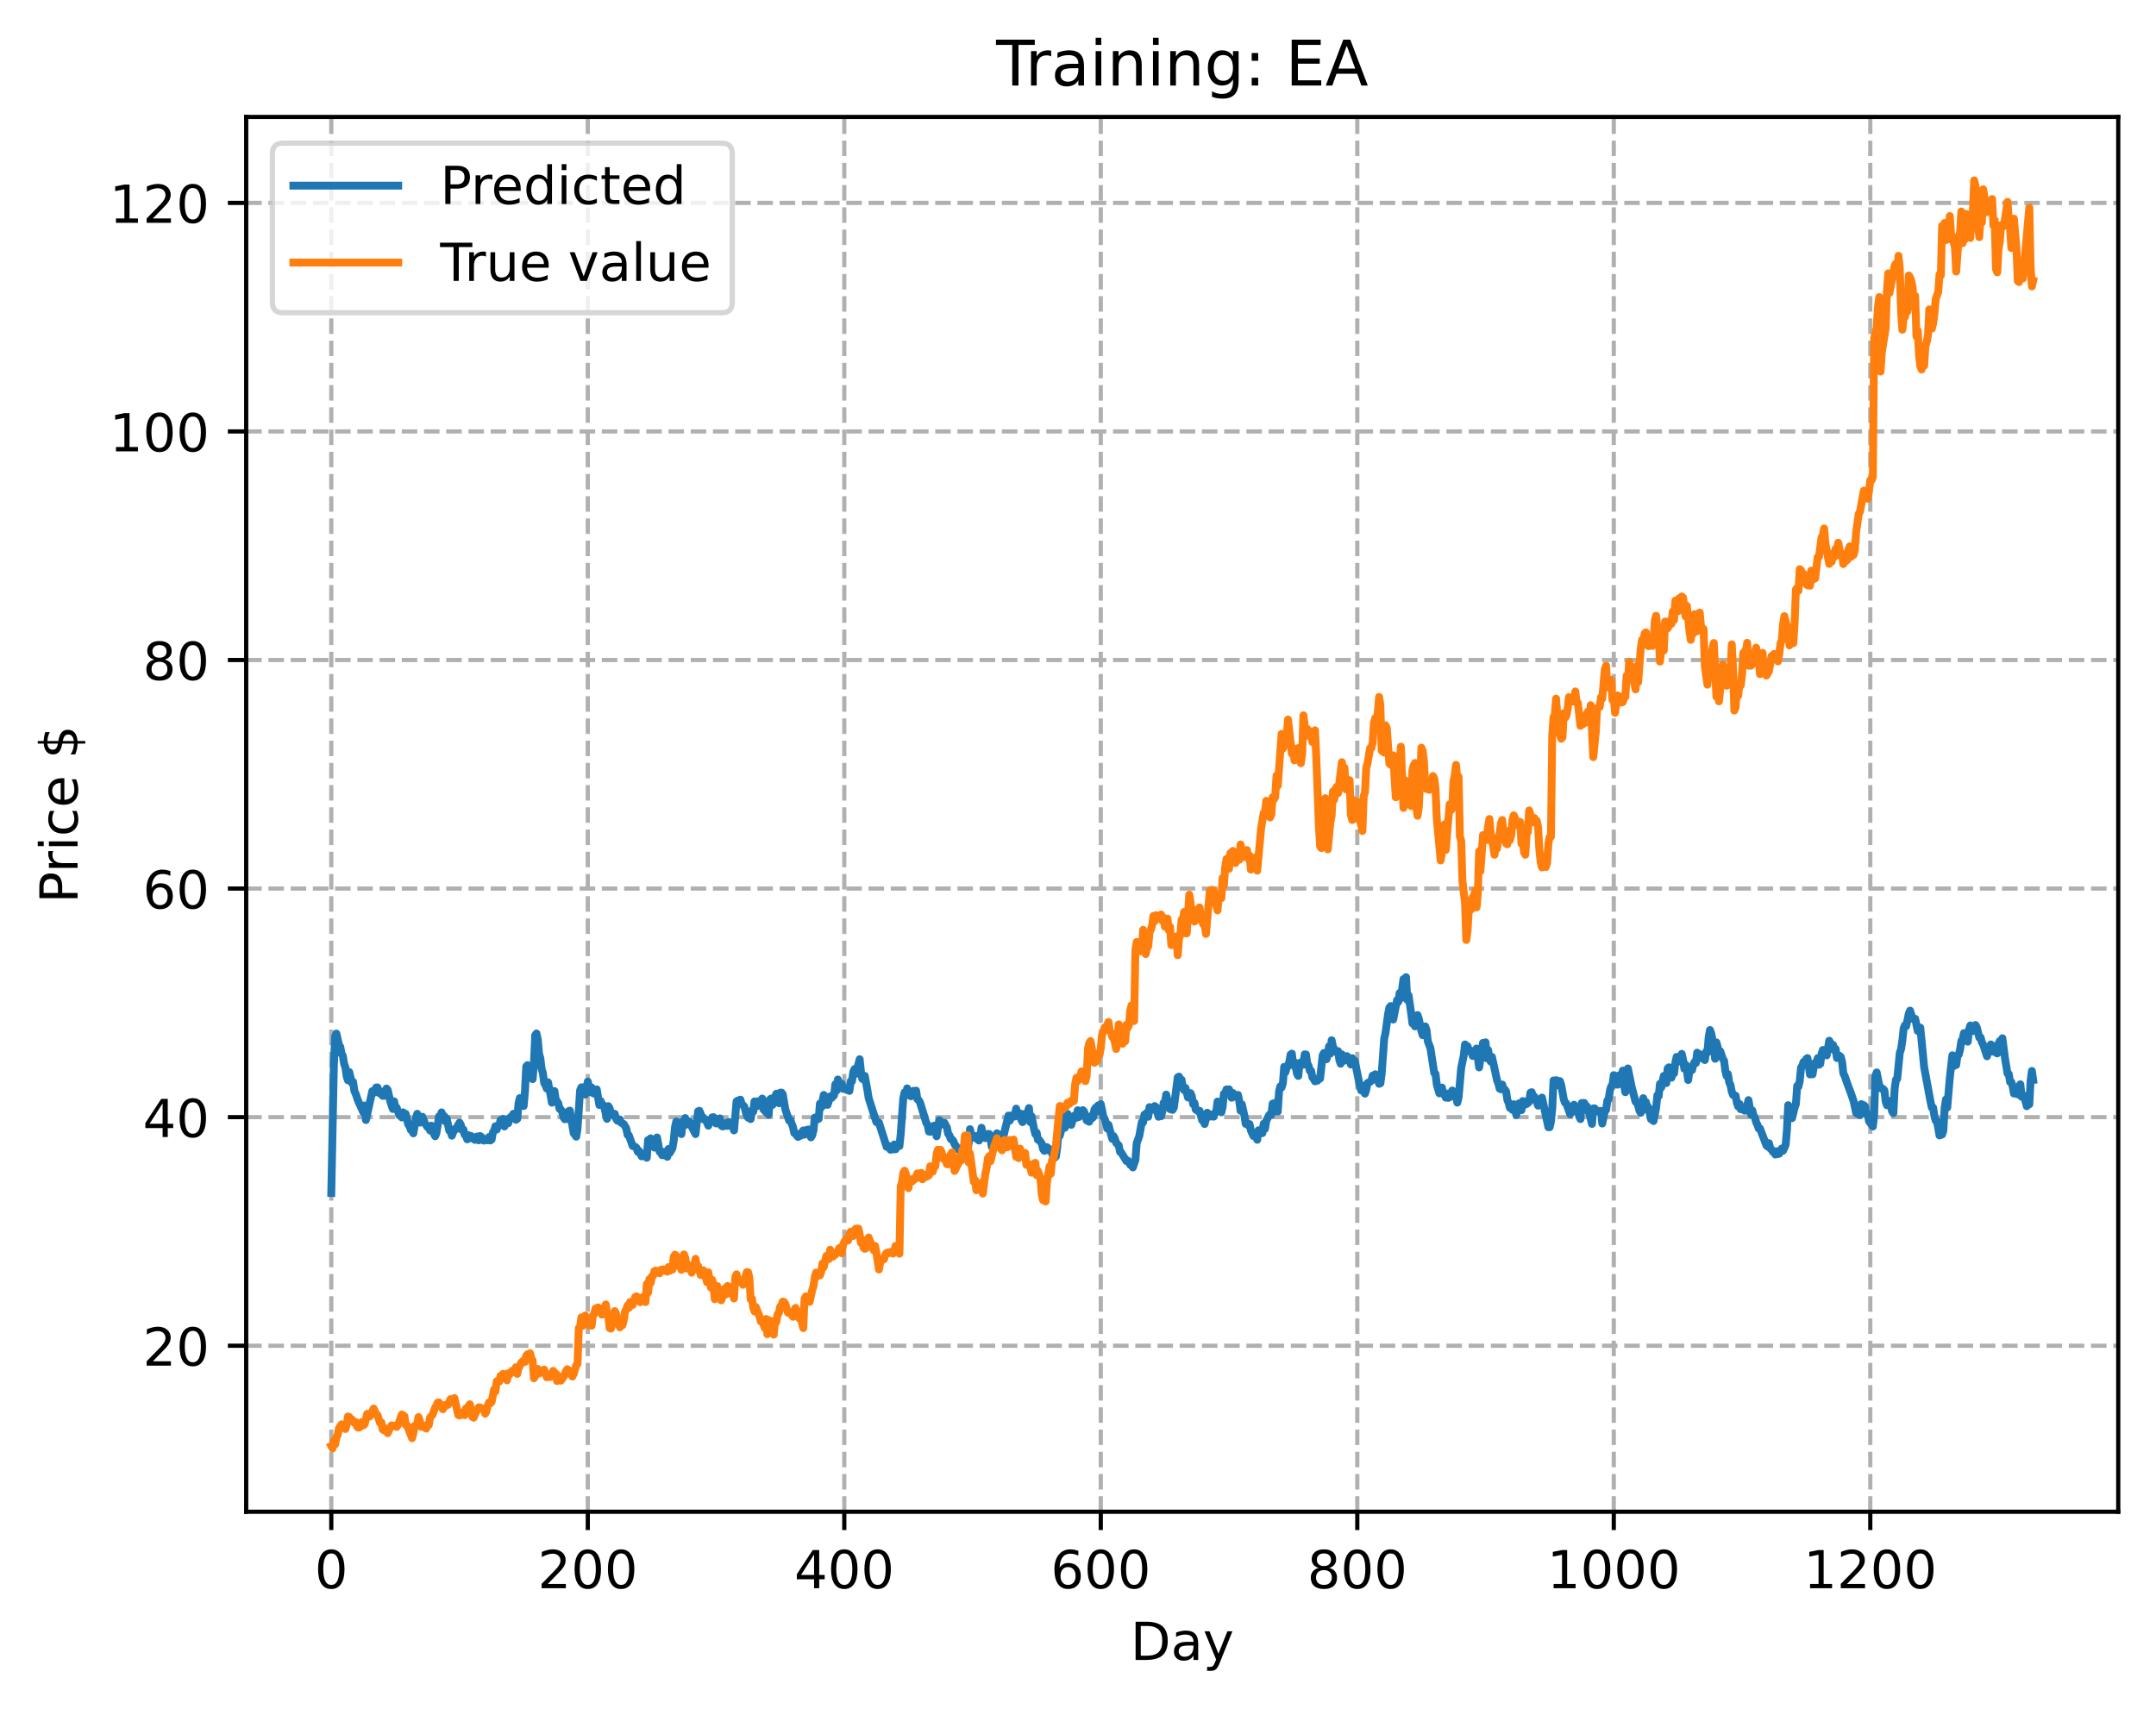 <?xml version="1.0" encoding="utf-8" standalone="no"?>
<!DOCTYPE svg PUBLIC "-//W3C//DTD SVG 1.1//EN"
  "http://www.w3.org/Graphics/SVG/1.1/DTD/svg11.dtd">
<!-- Created with matplotlib (https://matplotlib.org/) -->
<svg height="325.986pt" version="1.1" viewBox="0 0 411.286 325.986" width="411.286pt" xmlns="http://www.w3.org/2000/svg" xmlns:xlink="http://www.w3.org/1999/xlink">
 <defs>
  <style type="text/css">
*{stroke-linecap:butt;stroke-linejoin:round;}
  </style>
 </defs>
 <g id="figure_1">
  <g id="patch_1">
   <path d="M 0 325.986 
L 411.286 325.986 
L 411.286 0 
L 0 0 
z
" style="fill:#ffffff;"/>
  </g>
  <g id="axes_1">
   <g id="patch_2">
    <path d="M 46.966 288.43 
L 404.086 288.43 
L 404.086 22.318 
L 46.966 22.318 
z
" style="fill:#ffffff;"/>
   </g>
   <g id="matplotlib.axis_1">
    <g id="xtick_1">
     <g id="line2d_1">
      <path clip-path="url(#pb7c96bf95c)" d="M 63.198 288.43 
L 63.198 22.318 
" style="fill:none;stroke:#b0b0b0;stroke-dasharray:2.96,1.28;stroke-dashoffset:0;stroke-width:0.8;"/>
     </g>
     <g id="line2d_2">
      <defs>
       <path d="M 0 0 
L 0 3.5 
" id="mbe59cde5cf" style="stroke:#000000;stroke-width:0.8;"/>
      </defs>
      <g>
       <use style="stroke:#000000;stroke-width:0.8;" x="63.198" xlink:href="#mbe59cde5cf" y="288.43"/>
      </g>
     </g>
     <g id="text_1">
      <!-- 0 -->
      <defs>
       <path d="M 31.781 66.406 
Q 24.172 66.406 20.328 58.906 
Q 16.5 51.422 16.5 36.375 
Q 16.5 21.391 20.328 13.891 
Q 24.172 6.391 31.781 6.391 
Q 39.453 6.391 43.281 13.891 
Q 47.125 21.391 47.125 36.375 
Q 47.125 51.422 43.281 58.906 
Q 39.453 66.406 31.781 66.406 
z
M 31.781 74.219 
Q 44.047 74.219 50.516 64.516 
Q 56.984 54.828 56.984 36.375 
Q 56.984 17.969 50.516 8.266 
Q 44.047 -1.422 31.781 -1.422 
Q 19.531 -1.422 13.062 8.266 
Q 6.594 17.969 6.594 36.375 
Q 6.594 54.828 13.062 64.516 
Q 19.531 74.219 31.781 74.219 
z
" id="DejaVuSans-48"/>
      </defs>
      <g transform="translate(60.017 303.029)scale(0.1 -0.1)">
       <use xlink:href="#DejaVuSans-48"/>
      </g>
     </g>
    </g>
    <g id="xtick_2">
     <g id="line2d_3">
      <path clip-path="url(#pb7c96bf95c)" d="M 112.129 288.43 
L 112.129 22.318 
" style="fill:none;stroke:#b0b0b0;stroke-dasharray:2.96,1.28;stroke-dashoffset:0;stroke-width:0.8;"/>
     </g>
     <g id="line2d_4">
      <g>
       <use style="stroke:#000000;stroke-width:0.8;" x="112.129" xlink:href="#mbe59cde5cf" y="288.43"/>
      </g>
     </g>
     <g id="text_2">
      <!-- 200 -->
      <defs>
       <path d="M 19.188 8.297 
L 53.609 8.297 
L 53.609 0 
L 7.328 0 
L 7.328 8.297 
Q 12.938 14.109 22.625 23.891 
Q 32.328 33.688 34.812 36.531 
Q 39.547 41.844 41.422 45.531 
Q 43.312 49.219 43.312 52.781 
Q 43.312 58.594 39.234 62.25 
Q 35.156 65.922 28.609 65.922 
Q 23.969 65.922 18.812 64.312 
Q 13.672 62.703 7.812 59.422 
L 7.812 69.391 
Q 13.766 71.781 18.938 73 
Q 24.125 74.219 28.422 74.219 
Q 39.75 74.219 46.484 68.547 
Q 53.219 62.891 53.219 53.422 
Q 53.219 48.922 51.531 44.891 
Q 49.859 40.875 45.406 35.406 
Q 44.188 33.984 37.641 27.219 
Q 31.109 20.453 19.188 8.297 
z
" id="DejaVuSans-50"/>
      </defs>
      <g transform="translate(102.585 303.029)scale(0.1 -0.1)">
       <use xlink:href="#DejaVuSans-50"/>
       <use x="63.623" xlink:href="#DejaVuSans-48"/>
       <use x="127.246" xlink:href="#DejaVuSans-48"/>
      </g>
     </g>
    </g>
    <g id="xtick_3">
     <g id="line2d_5">
      <path clip-path="url(#pb7c96bf95c)" d="M 161.06 288.43 
L 161.06 22.318 
" style="fill:none;stroke:#b0b0b0;stroke-dasharray:2.96,1.28;stroke-dashoffset:0;stroke-width:0.8;"/>
     </g>
     <g id="line2d_6">
      <g>
       <use style="stroke:#000000;stroke-width:0.8;" x="161.06" xlink:href="#mbe59cde5cf" y="288.43"/>
      </g>
     </g>
     <g id="text_3">
      <!-- 400 -->
      <defs>
       <path d="M 37.797 64.312 
L 12.891 25.391 
L 37.797 25.391 
z
M 35.203 72.906 
L 47.609 72.906 
L 47.609 25.391 
L 58.016 25.391 
L 58.016 17.188 
L 47.609 17.188 
L 47.609 0 
L 37.797 0 
L 37.797 17.188 
L 4.891 17.188 
L 4.891 26.703 
z
" id="DejaVuSans-52"/>
      </defs>
      <g transform="translate(151.516 303.029)scale(0.1 -0.1)">
       <use xlink:href="#DejaVuSans-52"/>
       <use x="63.623" xlink:href="#DejaVuSans-48"/>
       <use x="127.246" xlink:href="#DejaVuSans-48"/>
      </g>
     </g>
    </g>
    <g id="xtick_4">
     <g id="line2d_7">
      <path clip-path="url(#pb7c96bf95c)" d="M 209.99 288.43 
L 209.99 22.318 
" style="fill:none;stroke:#b0b0b0;stroke-dasharray:2.96,1.28;stroke-dashoffset:0;stroke-width:0.8;"/>
     </g>
     <g id="line2d_8">
      <g>
       <use style="stroke:#000000;stroke-width:0.8;" x="209.99" xlink:href="#mbe59cde5cf" y="288.43"/>
      </g>
     </g>
     <g id="text_4">
      <!-- 600 -->
      <defs>
       <path d="M 33.016 40.375 
Q 26.375 40.375 22.484 35.828 
Q 18.609 31.297 18.609 23.391 
Q 18.609 15.531 22.484 10.953 
Q 26.375 6.391 33.016 6.391 
Q 39.656 6.391 43.531 10.953 
Q 47.406 15.531 47.406 23.391 
Q 47.406 31.297 43.531 35.828 
Q 39.656 40.375 33.016 40.375 
z
M 52.594 71.297 
L 52.594 62.312 
Q 48.875 64.062 45.094 64.984 
Q 41.312 65.922 37.594 65.922 
Q 27.828 65.922 22.672 59.328 
Q 17.531 52.734 16.797 39.406 
Q 19.672 43.656 24.016 45.922 
Q 28.375 48.188 33.594 48.188 
Q 44.578 48.188 50.953 41.516 
Q 57.328 34.859 57.328 23.391 
Q 57.328 12.156 50.688 5.359 
Q 44.047 -1.422 33.016 -1.422 
Q 20.359 -1.422 13.672 8.266 
Q 6.984 17.969 6.984 36.375 
Q 6.984 53.656 15.188 63.938 
Q 23.391 74.219 37.203 74.219 
Q 40.922 74.219 44.703 73.484 
Q 48.484 72.75 52.594 71.297 
z
" id="DejaVuSans-54"/>
      </defs>
      <g transform="translate(200.446 303.029)scale(0.1 -0.1)">
       <use xlink:href="#DejaVuSans-54"/>
       <use x="63.623" xlink:href="#DejaVuSans-48"/>
       <use x="127.246" xlink:href="#DejaVuSans-48"/>
      </g>
     </g>
    </g>
    <g id="xtick_5">
     <g id="line2d_9">
      <path clip-path="url(#pb7c96bf95c)" d="M 258.921 288.43 
L 258.921 22.318 
" style="fill:none;stroke:#b0b0b0;stroke-dasharray:2.96,1.28;stroke-dashoffset:0;stroke-width:0.8;"/>
     </g>
     <g id="line2d_10">
      <g>
       <use style="stroke:#000000;stroke-width:0.8;" x="258.921" xlink:href="#mbe59cde5cf" y="288.43"/>
      </g>
     </g>
     <g id="text_5">
      <!-- 800 -->
      <defs>
       <path d="M 31.781 34.625 
Q 24.75 34.625 20.719 30.859 
Q 16.703 27.094 16.703 20.516 
Q 16.703 13.922 20.719 10.156 
Q 24.75 6.391 31.781 6.391 
Q 38.812 6.391 42.859 10.172 
Q 46.922 13.969 46.922 20.516 
Q 46.922 27.094 42.891 30.859 
Q 38.875 34.625 31.781 34.625 
z
M 21.922 38.812 
Q 15.578 40.375 12.031 44.719 
Q 8.5 49.078 8.5 55.328 
Q 8.5 64.062 14.719 69.141 
Q 20.953 74.219 31.781 74.219 
Q 42.672 74.219 48.875 69.141 
Q 55.078 64.062 55.078 55.328 
Q 55.078 49.078 51.531 44.719 
Q 48 40.375 41.703 38.812 
Q 48.828 37.156 52.797 32.312 
Q 56.781 27.484 56.781 20.516 
Q 56.781 9.906 50.312 4.234 
Q 43.844 -1.422 31.781 -1.422 
Q 19.734 -1.422 13.25 4.234 
Q 6.781 9.906 6.781 20.516 
Q 6.781 27.484 10.781 32.312 
Q 14.797 37.156 21.922 38.812 
z
M 18.312 54.391 
Q 18.312 48.734 21.844 45.562 
Q 25.391 42.391 31.781 42.391 
Q 38.141 42.391 41.719 45.562 
Q 45.312 48.734 45.312 54.391 
Q 45.312 60.062 41.719 63.234 
Q 38.141 66.406 31.781 66.406 
Q 25.391 66.406 21.844 63.234 
Q 18.312 60.062 18.312 54.391 
z
" id="DejaVuSans-56"/>
      </defs>
      <g transform="translate(249.377 303.029)scale(0.1 -0.1)">
       <use xlink:href="#DejaVuSans-56"/>
       <use x="63.623" xlink:href="#DejaVuSans-48"/>
       <use x="127.246" xlink:href="#DejaVuSans-48"/>
      </g>
     </g>
    </g>
    <g id="xtick_6">
     <g id="line2d_11">
      <path clip-path="url(#pb7c96bf95c)" d="M 307.851 288.43 
L 307.851 22.318 
" style="fill:none;stroke:#b0b0b0;stroke-dasharray:2.96,1.28;stroke-dashoffset:0;stroke-width:0.8;"/>
     </g>
     <g id="line2d_12">
      <g>
       <use style="stroke:#000000;stroke-width:0.8;" x="307.851" xlink:href="#mbe59cde5cf" y="288.43"/>
      </g>
     </g>
     <g id="text_6">
      <!-- 1000 -->
      <defs>
       <path d="M 12.406 8.297 
L 28.516 8.297 
L 28.516 63.922 
L 10.984 60.406 
L 10.984 69.391 
L 28.422 72.906 
L 38.281 72.906 
L 38.281 8.297 
L 54.391 8.297 
L 54.391 0 
L 12.406 0 
z
" id="DejaVuSans-49"/>
      </defs>
      <g transform="translate(295.126 303.029)scale(0.1 -0.1)">
       <use xlink:href="#DejaVuSans-49"/>
       <use x="63.623" xlink:href="#DejaVuSans-48"/>
       <use x="127.246" xlink:href="#DejaVuSans-48"/>
       <use x="190.869" xlink:href="#DejaVuSans-48"/>
      </g>
     </g>
    </g>
    <g id="xtick_7">
     <g id="line2d_13">
      <path clip-path="url(#pb7c96bf95c)" d="M 356.782 288.43 
L 356.782 22.318 
" style="fill:none;stroke:#b0b0b0;stroke-dasharray:2.96,1.28;stroke-dashoffset:0;stroke-width:0.8;"/>
     </g>
     <g id="line2d_14">
      <g>
       <use style="stroke:#000000;stroke-width:0.8;" x="356.782" xlink:href="#mbe59cde5cf" y="288.43"/>
      </g>
     </g>
     <g id="text_7">
      <!-- 1200 -->
      <g transform="translate(344.057 303.029)scale(0.1 -0.1)">
       <use xlink:href="#DejaVuSans-49"/>
       <use x="63.623" xlink:href="#DejaVuSans-50"/>
       <use x="127.246" xlink:href="#DejaVuSans-48"/>
       <use x="190.869" xlink:href="#DejaVuSans-48"/>
      </g>
     </g>
    </g>
    <g id="text_8">
     <!-- Day -->
     <defs>
      <path d="M 19.672 64.797 
L 19.672 8.109 
L 31.594 8.109 
Q 46.688 8.109 53.688 14.938 
Q 60.688 21.781 60.688 36.531 
Q 60.688 51.172 53.688 57.984 
Q 46.688 64.797 31.594 64.797 
z
M 9.812 72.906 
L 30.078 72.906 
Q 51.266 72.906 61.172 64.094 
Q 71.094 55.281 71.094 36.531 
Q 71.094 17.672 61.125 8.828 
Q 51.172 0 30.078 0 
L 9.812 0 
z
" id="DejaVuSans-68"/>
      <path d="M 34.281 27.484 
Q 23.391 27.484 19.188 25 
Q 14.984 22.516 14.984 16.5 
Q 14.984 11.719 18.141 8.906 
Q 21.297 6.109 26.703 6.109 
Q 34.188 6.109 38.703 11.406 
Q 43.219 16.703 43.219 25.484 
L 43.219 27.484 
z
M 52.203 31.203 
L 52.203 0 
L 43.219 0 
L 43.219 8.297 
Q 40.141 3.328 35.547 0.953 
Q 30.953 -1.422 24.312 -1.422 
Q 15.922 -1.422 10.953 3.297 
Q 6 8.016 6 15.922 
Q 6 25.141 12.172 29.828 
Q 18.359 34.516 30.609 34.516 
L 43.219 34.516 
L 43.219 35.406 
Q 43.219 41.609 39.141 45 
Q 35.062 48.391 27.688 48.391 
Q 23 48.391 18.547 47.266 
Q 14.109 46.141 10.016 43.891 
L 10.016 52.203 
Q 14.938 54.109 19.578 55.047 
Q 24.219 56 28.609 56 
Q 40.484 56 46.344 49.844 
Q 52.203 43.703 52.203 31.203 
z
" id="DejaVuSans-97"/>
      <path d="M 32.172 -5.078 
Q 28.375 -14.844 24.75 -17.812 
Q 21.141 -20.797 15.094 -20.797 
L 7.906 -20.797 
L 7.906 -13.281 
L 13.188 -13.281 
Q 16.891 -13.281 18.938 -11.516 
Q 21 -9.766 23.484 -3.219 
L 25.094 0.875 
L 2.984 54.688 
L 12.5 54.688 
L 29.594 11.922 
L 46.688 54.688 
L 56.203 54.688 
z
" id="DejaVuSans-121"/>
     </defs>
     <g transform="translate(215.652 316.707)scale(0.1 -0.1)">
      <use xlink:href="#DejaVuSans-68"/>
      <use x="77.002" xlink:href="#DejaVuSans-97"/>
      <use x="138.281" xlink:href="#DejaVuSans-121"/>
     </g>
    </g>
   </g>
   <g id="matplotlib.axis_2">
    <g id="ytick_1">
     <g id="line2d_15">
      <path clip-path="url(#pb7c96bf95c)" d="M 46.966 256.754 
L 404.086 256.754 
" style="fill:none;stroke:#b0b0b0;stroke-dasharray:2.96,1.28;stroke-dashoffset:0;stroke-width:0.8;"/>
     </g>
     <g id="line2d_16">
      <defs>
       <path d="M 0 0 
L -3.5 0 
" id="m934abac1eb" style="stroke:#000000;stroke-width:0.8;"/>
      </defs>
      <g>
       <use style="stroke:#000000;stroke-width:0.8;" x="46.966" xlink:href="#m934abac1eb" y="256.754"/>
      </g>
     </g>
     <g id="text_9">
      <!-- 20 -->
      <g transform="translate(27.241 260.553)scale(0.1 -0.1)">
       <use xlink:href="#DejaVuSans-50"/>
       <use x="63.623" xlink:href="#DejaVuSans-48"/>
      </g>
     </g>
    </g>
    <g id="ytick_2">
     <g id="line2d_17">
      <path clip-path="url(#pb7c96bf95c)" d="M 46.966 213.145 
L 404.086 213.145 
" style="fill:none;stroke:#b0b0b0;stroke-dasharray:2.96,1.28;stroke-dashoffset:0;stroke-width:0.8;"/>
     </g>
     <g id="line2d_18">
      <g>
       <use style="stroke:#000000;stroke-width:0.8;" x="46.966" xlink:href="#m934abac1eb" y="213.145"/>
      </g>
     </g>
     <g id="text_10">
      <!-- 40 -->
      <g transform="translate(27.241 216.944)scale(0.1 -0.1)">
       <use xlink:href="#DejaVuSans-52"/>
       <use x="63.623" xlink:href="#DejaVuSans-48"/>
      </g>
     </g>
    </g>
    <g id="ytick_3">
     <g id="line2d_19">
      <path clip-path="url(#pb7c96bf95c)" d="M 46.966 169.536 
L 404.086 169.536 
" style="fill:none;stroke:#b0b0b0;stroke-dasharray:2.96,1.28;stroke-dashoffset:0;stroke-width:0.8;"/>
     </g>
     <g id="line2d_20">
      <g>
       <use style="stroke:#000000;stroke-width:0.8;" x="46.966" xlink:href="#m934abac1eb" y="169.536"/>
      </g>
     </g>
     <g id="text_11">
      <!-- 60 -->
      <g transform="translate(27.241 173.335)scale(0.1 -0.1)">
       <use xlink:href="#DejaVuSans-54"/>
       <use x="63.623" xlink:href="#DejaVuSans-48"/>
      </g>
     </g>
    </g>
    <g id="ytick_4">
     <g id="line2d_21">
      <path clip-path="url(#pb7c96bf95c)" d="M 46.966 125.927 
L 404.086 125.927 
" style="fill:none;stroke:#b0b0b0;stroke-dasharray:2.96,1.28;stroke-dashoffset:0;stroke-width:0.8;"/>
     </g>
     <g id="line2d_22">
      <g>
       <use style="stroke:#000000;stroke-width:0.8;" x="46.966" xlink:href="#m934abac1eb" y="125.927"/>
      </g>
     </g>
     <g id="text_12">
      <!-- 80 -->
      <g transform="translate(27.241 129.726)scale(0.1 -0.1)">
       <use xlink:href="#DejaVuSans-56"/>
       <use x="63.623" xlink:href="#DejaVuSans-48"/>
      </g>
     </g>
    </g>
    <g id="ytick_5">
     <g id="line2d_23">
      <path clip-path="url(#pb7c96bf95c)" d="M 46.966 82.318 
L 404.086 82.318 
" style="fill:none;stroke:#b0b0b0;stroke-dasharray:2.96,1.28;stroke-dashoffset:0;stroke-width:0.8;"/>
     </g>
     <g id="line2d_24">
      <g>
       <use style="stroke:#000000;stroke-width:0.8;" x="46.966" xlink:href="#m934abac1eb" y="82.318"/>
      </g>
     </g>
     <g id="text_13">
      <!-- 100 -->
      <g transform="translate(20.878 86.118)scale(0.1 -0.1)">
       <use xlink:href="#DejaVuSans-49"/>
       <use x="63.623" xlink:href="#DejaVuSans-48"/>
       <use x="127.246" xlink:href="#DejaVuSans-48"/>
      </g>
     </g>
    </g>
    <g id="ytick_6">
     <g id="line2d_25">
      <path clip-path="url(#pb7c96bf95c)" d="M 46.966 38.71 
L 404.086 38.71 
" style="fill:none;stroke:#b0b0b0;stroke-dasharray:2.96,1.28;stroke-dashoffset:0;stroke-width:0.8;"/>
     </g>
     <g id="line2d_26">
      <g>
       <use style="stroke:#000000;stroke-width:0.8;" x="46.966" xlink:href="#m934abac1eb" y="38.71"/>
      </g>
     </g>
     <g id="text_14">
      <!-- 120 -->
      <g transform="translate(20.878 42.509)scale(0.1 -0.1)">
       <use xlink:href="#DejaVuSans-49"/>
       <use x="63.623" xlink:href="#DejaVuSans-50"/>
       <use x="127.246" xlink:href="#DejaVuSans-48"/>
      </g>
     </g>
    </g>
    <g id="text_15">
     <!-- Price $ -->
     <defs>
      <path d="M 19.672 64.797 
L 19.672 37.406 
L 32.078 37.406 
Q 38.969 37.406 42.719 40.969 
Q 46.484 44.531 46.484 51.125 
Q 46.484 57.672 42.719 61.234 
Q 38.969 64.797 32.078 64.797 
z
M 9.812 72.906 
L 32.078 72.906 
Q 44.344 72.906 50.609 67.359 
Q 56.891 61.812 56.891 51.125 
Q 56.891 40.328 50.609 34.812 
Q 44.344 29.297 32.078 29.297 
L 19.672 29.297 
L 19.672 0 
L 9.812 0 
z
" id="DejaVuSans-80"/>
      <path d="M 41.109 46.297 
Q 39.594 47.172 37.812 47.578 
Q 36.031 48 33.891 48 
Q 26.266 48 22.188 43.047 
Q 18.109 38.094 18.109 28.812 
L 18.109 0 
L 9.078 0 
L 9.078 54.688 
L 18.109 54.688 
L 18.109 46.188 
Q 20.953 51.172 25.484 53.578 
Q 30.031 56 36.531 56 
Q 37.453 56 38.578 55.875 
Q 39.703 55.766 41.062 55.516 
z
" id="DejaVuSans-114"/>
      <path d="M 9.422 54.688 
L 18.406 54.688 
L 18.406 0 
L 9.422 0 
z
M 9.422 75.984 
L 18.406 75.984 
L 18.406 64.594 
L 9.422 64.594 
z
" id="DejaVuSans-105"/>
      <path d="M 48.781 52.594 
L 48.781 44.188 
Q 44.969 46.297 41.141 47.344 
Q 37.312 48.391 33.406 48.391 
Q 24.656 48.391 19.812 42.844 
Q 14.984 37.312 14.984 27.297 
Q 14.984 17.281 19.812 11.734 
Q 24.656 6.203 33.406 6.203 
Q 37.312 6.203 41.141 7.25 
Q 44.969 8.297 48.781 10.406 
L 48.781 2.094 
Q 45.016 0.344 40.984 -0.531 
Q 36.969 -1.422 32.422 -1.422 
Q 20.062 -1.422 12.781 6.344 
Q 5.516 14.109 5.516 27.297 
Q 5.516 40.672 12.859 48.328 
Q 20.219 56 33.016 56 
Q 37.156 56 41.109 55.141 
Q 45.062 54.297 48.781 52.594 
z
" id="DejaVuSans-99"/>
      <path d="M 56.203 29.594 
L 56.203 25.203 
L 14.891 25.203 
Q 15.484 15.922 20.484 11.062 
Q 25.484 6.203 34.422 6.203 
Q 39.594 6.203 44.453 7.469 
Q 49.312 8.734 54.109 11.281 
L 54.109 2.781 
Q 49.266 0.734 44.188 -0.344 
Q 39.109 -1.422 33.891 -1.422 
Q 20.797 -1.422 13.156 6.188 
Q 5.516 13.812 5.516 26.812 
Q 5.516 40.234 12.766 48.109 
Q 20.016 56 32.328 56 
Q 43.359 56 49.781 48.891 
Q 56.203 41.797 56.203 29.594 
z
M 47.219 32.234 
Q 47.125 39.594 43.094 43.984 
Q 39.062 48.391 32.422 48.391 
Q 24.906 48.391 20.391 44.141 
Q 15.875 39.891 15.188 32.172 
z
" id="DejaVuSans-101"/>
      <path id="DejaVuSans-32"/>
      <path d="M 33.797 -14.703 
L 28.906 -14.703 
L 28.859 0 
Q 23.734 0.094 18.609 1.188 
Q 13.484 2.297 8.297 4.5 
L 8.297 13.281 
Q 13.281 10.156 18.375 8.562 
Q 23.484 6.984 28.906 6.938 
L 28.906 29.203 
Q 18.109 30.953 13.203 35.156 
Q 8.297 39.359 8.297 46.688 
Q 8.297 54.641 13.625 59.219 
Q 18.953 63.812 28.906 64.5 
L 28.906 75.984 
L 33.797 75.984 
L 33.797 64.656 
Q 38.328 64.453 42.578 63.688 
Q 46.828 62.938 50.875 61.625 
L 50.875 53.078 
Q 46.828 55.125 42.547 56.25 
Q 38.281 57.375 33.797 57.562 
L 33.797 36.719 
Q 44.875 35.016 50.094 30.609 
Q 55.328 26.219 55.328 18.609 
Q 55.328 10.359 49.781 5.594 
Q 44.234 0.828 33.797 0.094 
z
M 28.906 37.594 
L 28.906 57.625 
Q 23.25 56.984 20.266 54.391 
Q 17.281 51.812 17.281 47.516 
Q 17.281 43.312 20.031 40.969 
Q 22.797 38.625 28.906 37.594 
z
M 33.797 28.219 
L 33.797 7.078 
Q 39.984 7.906 43.141 10.594 
Q 46.297 13.281 46.297 17.672 
Q 46.297 21.969 43.281 24.5 
Q 40.281 27.047 33.797 28.219 
z
" id="DejaVuSans-36"/>
     </defs>
     <g transform="translate(14.798 172.342)rotate(-90)scale(0.1 -0.1)">
      <use xlink:href="#DejaVuSans-80"/>
      <use x="58.553" xlink:href="#DejaVuSans-114"/>
      <use x="99.666" xlink:href="#DejaVuSans-105"/>
      <use x="127.449" xlink:href="#DejaVuSans-99"/>
      <use x="182.43" xlink:href="#DejaVuSans-101"/>
      <use x="243.953" xlink:href="#DejaVuSans-32"/>
      <use x="275.74" xlink:href="#DejaVuSans-36"/>
     </g>
    </g>
   </g>
   <g id="line2d_27">
    <path clip-path="url(#pb7c96bf95c)" d="M 63.198 227.615 
L 63.688 203.304 
L 63.932 197.787 
L 64.177 197.197 
L 64.666 199.388 
L 64.911 199.732 
L 65.156 201.026 
L 65.4 201.45 
L 65.645 202.969 
L 65.89 203.647 
L 66.134 205.418 
L 66.379 206.116 
L 66.623 204.538 
L 67.113 206.599 
L 67.357 206.412 
L 67.602 208.167 
L 67.847 208.688 
L 68.336 210.091 
L 69.315 212.224 
L 69.559 210.923 
L 69.804 213.697 
L 71.027 208.168 
L 71.272 208.509 
L 71.517 208.43 
L 71.761 207.484 
L 72.006 207.474 
L 72.495 208.651 
L 72.74 208.315 
L 72.984 209.068 
L 73.229 209.087 
L 73.718 207.687 
L 73.963 207.968 
L 74.452 210.139 
L 74.942 211.589 
L 75.186 210.129 
L 75.431 211.344 
L 75.676 211.337 
L 76.165 212.803 
L 76.41 212.43 
L 76.654 213.201 
L 76.899 212.228 
L 77.144 213.136 
L 77.388 212.524 
L 77.878 214.537 
L 78.122 214.848 
L 78.367 215.572 
L 78.611 215.7 
L 78.856 216.237 
L 79.345 213.329 
L 79.59 212.505 
L 80.079 214.195 
L 80.569 213.072 
L 81.058 214.297 
L 81.547 215.046 
L 81.792 214.943 
L 82.037 215.693 
L 82.281 214.769 
L 82.771 216.34 
L 83.015 216.792 
L 83.26 216.174 
L 83.749 212.992 
L 83.994 212.96 
L 84.239 212.232 
L 84.483 213.162 
L 84.728 212.93 
L 84.972 213.973 
L 85.217 213.405 
L 85.706 215.723 
L 85.951 215.727 
L 86.196 216.685 
L 86.685 215.456 
L 86.93 215.472 
L 87.664 214.201 
L 87.908 214.625 
L 88.153 215.617 
L 88.398 215.498 
L 88.642 216.491 
L 88.887 216.752 
L 89.132 217.382 
L 89.376 216.585 
L 89.621 217.182 
L 89.866 216.743 
L 90.355 217.306 
L 90.599 217.483 
L 90.844 216.909 
L 91.089 216.837 
L 91.333 217.567 
L 91.578 216.743 
L 91.823 216.917 
L 92.312 217.623 
L 92.801 217.3 
L 93.046 217.562 
L 93.291 216.945 
L 93.535 217.597 
L 93.78 217.423 
L 94.025 216.056 
L 94.269 215.749 
L 94.514 214.866 
L 94.759 215.517 
L 95.003 214.859 
L 95.248 214.666 
L 95.493 213.701 
L 95.737 213.903 
L 95.982 213.47 
L 96.227 214.926 
L 96.716 213.673 
L 96.96 214.311 
L 97.205 213.302 
L 97.694 212.915 
L 97.939 212.501 
L 98.428 213.647 
L 98.673 213.476 
L 98.918 210.52 
L 99.162 209.507 
L 99.407 210.446 
L 99.652 210.599 
L 99.896 211.018 
L 100.141 208.254 
L 100.386 203.478 
L 100.63 203.22 
L 100.875 203.929 
L 101.12 204.2 
L 101.609 205.889 
L 101.854 202.95 
L 102.098 197.518 
L 102.343 197.176 
L 102.587 198.329 
L 102.832 201.071 
L 103.077 201.887 
L 103.321 203.948 
L 103.566 204.763 
L 103.811 206.663 
L 104.055 207.018 
L 104.3 207.695 
L 104.545 206.489 
L 105.034 208.997 
L 105.279 210.388 
L 105.523 208.311 
L 105.768 208.159 
L 106.013 209.791 
L 106.502 210.486 
L 106.747 211.572 
L 106.991 211.68 
L 107.236 212.11 
L 107.481 213.152 
L 107.725 213.537 
L 107.97 212.996 
L 108.215 213.51 
L 108.459 212.007 
L 108.704 211.9 
L 109.438 216.212 
L 109.927 216.878 
L 110.172 215.317 
L 110.661 208.029 
L 110.906 207.452 
L 111.15 207.632 
L 111.395 207.43 
L 111.64 208.846 
L 112.129 206.355 
L 112.618 208.391 
L 112.863 207.486 
L 113.108 208.542 
L 113.352 208.664 
L 113.842 207.847 
L 114.331 210.829 
L 114.575 210.061 
L 114.82 210.631 
L 115.065 210.824 
L 115.309 211.42 
L 115.799 213.478 
L 116.043 211.039 
L 116.288 211.44 
L 116.533 212.32 
L 116.777 212.678 
L 117.022 212.467 
L 117.267 212.514 
L 117.511 213.402 
L 117.756 213.799 
L 118.001 213.891 
L 118.245 213.584 
L 118.49 214.214 
L 118.979 214.459 
L 119.469 215.285 
L 119.713 216.528 
L 119.958 216.621 
L 120.447 217.968 
L 120.692 218.656 
L 121.181 218.796 
L 121.426 219.022 
L 121.67 219.772 
L 121.915 219.583 
L 122.404 220.628 
L 122.649 220.101 
L 123.383 220.892 
L 123.628 217.513 
L 123.872 217.594 
L 124.117 217.189 
L 124.362 218.483 
L 124.606 218.278 
L 124.851 218.961 
L 125.096 218.389 
L 125.34 217.025 
L 125.83 219.744 
L 126.074 219.863 
L 126.319 220.407 
L 126.563 220.405 
L 126.808 219.754 
L 127.053 219.987 
L 127.297 220.717 
L 127.542 219.202 
L 127.787 219.958 
L 128.276 219.083 
L 128.521 217.602 
L 128.765 215.039 
L 129.01 213.965 
L 129.255 215.579 
L 129.499 215.978 
L 129.744 215.723 
L 129.989 216.38 
L 130.233 213.953 
L 130.478 214.811 
L 130.723 213.318 
L 130.967 214.124 
L 131.212 214.514 
L 131.457 213.957 
L 132.68 216.376 
L 133.169 212.036 
L 133.414 211.932 
L 133.658 212.468 
L 133.903 213.458 
L 134.148 213.21 
L 134.392 213.668 
L 134.637 213.598 
L 135.126 214.774 
L 135.371 213.986 
L 135.616 213.683 
L 135.86 213.182 
L 136.105 213.149 
L 136.35 213.375 
L 136.594 214.348 
L 136.839 214.191 
L 137.328 213.385 
L 137.573 214.719 
L 137.818 214.91 
L 138.062 214.891 
L 138.551 214.244 
L 138.796 214.81 
L 139.041 214.071 
L 139.285 214.636 
L 139.53 214.142 
L 140.019 215.676 
L 140.509 210.141 
L 140.753 209.973 
L 140.998 209.962 
L 141.243 209.806 
L 141.487 210.637 
L 141.977 211.102 
L 142.466 212.88 
L 142.711 213.239 
L 143.2 213.514 
L 143.445 211.845 
L 143.689 212.104 
L 143.934 210.136 
L 144.178 210.945 
L 144.423 211.064 
L 144.668 210.098 
L 145.157 210.626 
L 145.402 209.598 
L 145.646 211.673 
L 146.136 212.2 
L 146.38 212.234 
L 146.625 212.687 
L 146.87 209.777 
L 147.114 209.589 
L 147.359 210.814 
L 147.848 209.311 
L 148.093 208.68 
L 148.338 210.134 
L 148.582 210.485 
L 148.827 208.475 
L 149.072 208.462 
L 149.316 208.759 
L 149.806 211.637 
L 150.539 213.797 
L 150.784 213.728 
L 151.273 215.044 
L 151.518 216.184 
L 151.763 216.204 
L 152.007 216.696 
L 152.252 216.923 
L 152.497 216.383 
L 152.741 216.691 
L 152.986 216.016 
L 153.231 215.69 
L 153.475 216.488 
L 153.72 215.627 
L 153.965 215.879 
L 154.209 215.494 
L 154.454 215.893 
L 154.699 217.005 
L 154.943 216.603 
L 155.188 215.632 
L 155.433 213.231 
L 155.677 213.211 
L 155.922 213.568 
L 156.166 213.478 
L 156.411 210.561 
L 156.656 211.301 
L 157.145 208.903 
L 157.39 210.793 
L 157.634 210.514 
L 157.879 210.797 
L 158.368 209.169 
L 158.613 209.494 
L 159.102 208.986 
L 159.347 206.888 
L 159.592 208.076 
L 159.836 205.961 
L 160.081 207.59 
L 160.326 206.704 
L 160.57 206.75 
L 160.815 207.748 
L 161.06 207.718 
L 161.549 207.962 
L 161.794 207.578 
L 162.038 208.14 
L 162.283 206.293 
L 162.527 206.295 
L 162.772 204.521 
L 163.017 203.959 
L 163.261 204.895 
L 163.995 202.093 
L 164.24 204.524 
L 164.485 205.84 
L 164.729 205.969 
L 164.974 205.277 
L 165.463 207.951 
L 165.708 209.506 
L 167.176 214.083 
L 167.421 214.234 
L 167.665 214.172 
L 169.133 218.811 
L 169.378 218.546 
L 169.867 219.363 
L 170.112 218.763 
L 170.356 219.319 
L 170.601 218.355 
L 170.846 219.274 
L 171.09 218.697 
L 171.335 218.412 
L 171.58 218.658 
L 171.824 216.366 
L 172.314 209.504 
L 172.558 208.422 
L 172.803 208.952 
L 173.048 207.657 
L 173.292 208.903 
L 173.782 209.165 
L 174.271 208.12 
L 174.515 208.628 
L 174.76 208.089 
L 175.005 209.717 
L 175.249 209.891 
L 175.494 210.298 
L 176.717 214.292 
L 176.962 214.637 
L 177.207 215.896 
L 177.451 215.944 
L 177.696 215.165 
L 177.941 215.708 
L 178.185 214.771 
L 178.675 216.802 
L 179.164 213.713 
L 179.409 213.951 
L 179.653 214.527 
L 180.142 214.215 
L 180.632 215.111 
L 180.876 216.31 
L 181.121 216.619 
L 181.366 217.324 
L 181.61 217.4 
L 181.855 217.701 
L 182.1 218.341 
L 182.344 218.61 
L 182.589 219.12 
L 183.078 219.504 
L 183.323 219.155 
L 183.568 219.595 
L 183.812 219.373 
L 184.057 219.574 
L 184.302 219.244 
L 184.546 219.487 
L 184.791 218.125 
L 185.036 215.439 
L 185.28 216.444 
L 186.014 217.134 
L 186.259 216.733 
L 186.503 217.4 
L 186.748 217.605 
L 186.993 217.232 
L 187.237 215.173 
L 187.482 216.497 
L 187.727 216.355 
L 187.971 217.144 
L 188.461 216.356 
L 188.705 216.356 
L 188.95 217.231 
L 189.195 218.805 
L 189.439 218.039 
L 189.684 217.736 
L 189.929 217.231 
L 190.173 216.218 
L 190.663 217.736 
L 190.907 216.482 
L 191.152 217.503 
L 191.397 216.874 
L 192.375 212.846 
L 192.62 213.821 
L 193.109 212.767 
L 193.354 212.983 
L 193.598 213.026 
L 193.843 211.521 
L 194.088 212.73 
L 194.332 212.733 
L 194.577 212.425 
L 194.822 213.662 
L 195.066 214.093 
L 195.311 212.554 
L 195.556 212.883 
L 195.8 213.015 
L 196.29 211.41 
L 196.534 214.088 
L 196.779 212.963 
L 197.268 215.479 
L 197.513 216.401 
L 197.758 216.109 
L 198.002 217.458 
L 198.247 217.51 
L 198.736 218.178 
L 198.981 219.245 
L 199.225 219.576 
L 199.715 218.864 
L 199.959 219.478 
L 200.204 219.22 
L 200.693 219.994 
L 200.938 220.802 
L 201.183 220.898 
L 201.427 220.645 
L 201.672 218.968 
L 201.917 216.22 
L 202.161 216.7 
L 202.651 214.863 
L 202.895 214.185 
L 203.14 215.175 
L 203.385 212.582 
L 203.629 212.504 
L 204.118 214.368 
L 204.363 214.615 
L 204.852 212.896 
L 205.342 213.272 
L 205.586 211.825 
L 205.831 213.113 
L 206.076 212.55 
L 206.32 212.668 
L 206.565 211.81 
L 206.81 212.086 
L 207.299 213.763 
L 207.788 214.019 
L 208.033 212.996 
L 208.278 213.386 
L 208.522 213.175 
L 208.767 211.727 
L 209.012 211.337 
L 209.256 212.059 
L 209.501 210.899 
L 209.746 211.933 
L 209.99 210.661 
L 210.479 213.061 
L 210.724 213.473 
L 210.969 214.202 
L 211.213 215.311 
L 211.458 214.605 
L 211.947 216.47 
L 212.192 217.297 
L 212.437 216.77 
L 212.681 217.274 
L 212.926 218.051 
L 213.415 218.543 
L 213.66 219.77 
L 213.905 219.915 
L 214.883 221.53 
L 215.128 221.419 
L 215.373 221.733 
L 215.617 222.25 
L 215.862 222.36 
L 216.106 222.737 
L 216.596 221.32 
L 216.84 218.109 
L 217.33 216.755 
L 217.819 214.086 
L 218.064 214.138 
L 218.308 212.662 
L 218.553 213.063 
L 218.798 212.303 
L 219.042 213.07 
L 219.287 211.228 
L 219.532 211.839 
L 219.776 211.353 
L 220.021 211.728 
L 220.266 211.03 
L 220.51 211.225 
L 221 213.071 
L 221.244 211.781 
L 221.489 212.97 
L 221.734 212.025 
L 221.978 210.404 
L 222.223 210.48 
L 222.467 208.839 
L 222.957 210.971 
L 223.201 211.612 
L 223.691 211.753 
L 223.935 211.298 
L 224.669 205.548 
L 224.914 205.409 
L 225.159 205.995 
L 225.403 206.015 
L 225.648 207.534 
L 225.893 208.009 
L 226.137 207.561 
L 226.627 209.398 
L 227.116 208.564 
L 227.361 209.192 
L 227.605 210.665 
L 227.85 210.409 
L 228.094 211.694 
L 228.584 212.028 
L 228.828 211.932 
L 229.318 213.726 
L 229.562 213.893 
L 229.807 214.457 
L 230.296 212.307 
L 230.541 213.1 
L 230.786 212.593 
L 231.275 213.028 
L 231.52 213.05 
L 231.764 212.33 
L 232.009 212.134 
L 232.254 210.175 
L 232.498 211.55 
L 232.743 211.644 
L 232.988 212.222 
L 233.232 211.167 
L 233.477 208.682 
L 233.722 208.802 
L 233.966 207.852 
L 234.211 208.681 
L 234.455 207.835 
L 234.7 208.461 
L 234.945 209.449 
L 235.189 208.541 
L 235.434 209.276 
L 235.679 208.892 
L 235.923 209.287 
L 236.168 208.899 
L 236.413 210.097 
L 236.657 211.927 
L 236.902 210.703 
L 237.391 212.888 
L 237.636 214.439 
L 237.881 214.252 
L 238.125 214.708 
L 238.37 214.472 
L 238.615 215.659 
L 239.104 216.738 
L 239.349 216.837 
L 239.593 216.77 
L 239.838 217.458 
L 240.082 215.651 
L 240.327 216.096 
L 240.572 216.088 
L 240.816 216.195 
L 241.061 214.398 
L 241.306 215.393 
L 241.55 213.875 
L 242.04 212.858 
L 242.284 212.563 
L 242.529 212.704 
L 242.774 210.58 
L 243.263 210.409 
L 243.508 212.019 
L 243.752 212.086 
L 243.997 208.228 
L 244.242 207.259 
L 244.486 207.475 
L 244.731 206.655 
L 244.976 203.546 
L 245.22 204.55 
L 245.465 203.65 
L 245.709 203.397 
L 245.954 202.572 
L 246.199 201.202 
L 246.443 201.029 
L 246.688 203.268 
L 246.933 202.646 
L 247.177 203.526 
L 247.422 204.886 
L 247.667 205.284 
L 247.911 202.826 
L 248.401 202.579 
L 248.645 203.131 
L 248.89 201.164 
L 249.135 201.184 
L 249.379 202.929 
L 249.624 203.315 
L 249.869 204.299 
L 250.113 204.314 
L 250.358 205.555 
L 250.603 205.834 
L 250.847 206.308 
L 251.337 206.18 
L 251.581 205.678 
L 251.826 205.778 
L 252.315 201.332 
L 252.56 200.897 
L 252.804 201.773 
L 253.049 202.099 
L 253.294 201.224 
L 253.538 199.623 
L 253.783 201.016 
L 254.028 198.469 
L 254.272 199.671 
L 254.762 200.657 
L 255.251 200.539 
L 255.496 202.219 
L 255.74 202.957 
L 255.985 201.166 
L 256.474 202.365 
L 256.719 202.293 
L 256.964 201.506 
L 257.208 202.331 
L 257.453 202.163 
L 257.697 203.098 
L 257.942 201.893 
L 258.187 202.36 
L 258.431 202.371 
L 259.41 207.173 
L 259.655 208.039 
L 259.899 207.156 
L 260.389 208.662 
L 260.633 207.905 
L 260.878 206.623 
L 261.367 206.415 
L 261.612 206.187 
L 261.857 205.219 
L 262.101 205.953 
L 262.346 204.968 
L 262.591 205.989 
L 262.835 205.914 
L 263.08 206.784 
L 263.325 206.699 
L 263.569 204.893 
L 264.058 198.165 
L 264.303 197.062 
L 264.792 193.474 
L 265.037 192.263 
L 265.282 191.943 
L 265.526 193.619 
L 265.771 194.525 
L 266.505 190.828 
L 266.75 191.158 
L 266.994 189.454 
L 267.239 190.462 
L 267.728 186.811 
L 267.973 187.24 
L 268.218 186.438 
L 268.462 190.779 
L 268.707 189.926 
L 269.196 193.316 
L 269.441 195.267 
L 269.685 195.03 
L 269.93 195.831 
L 270.175 193.99 
L 270.419 193.667 
L 270.664 194.403 
L 271.153 196.739 
L 271.398 197.514 
L 271.643 196.998 
L 271.887 195.831 
L 272.132 196.541 
L 272.377 198.683 
L 272.866 199.959 
L 273.6 204.725 
L 273.845 204.893 
L 274.089 206.939 
L 274.579 208.607 
L 274.823 208.27 
L 275.068 207.493 
L 275.313 208.734 
L 275.557 208.626 
L 275.802 209.428 
L 276.046 208.645 
L 276.291 209.473 
L 276.78 209.189 
L 277.025 208.06 
L 277.27 208.264 
L 277.514 209.277 
L 277.759 209.293 
L 278.004 210.378 
L 278.248 209.394 
L 278.738 203.761 
L 279.227 201.397 
L 279.472 199.27 
L 279.716 200.309 
L 279.961 199.62 
L 280.206 200.556 
L 280.45 200.458 
L 280.695 200.499 
L 280.94 201.48 
L 281.184 200.816 
L 281.429 200.944 
L 281.673 200.056 
L 282.163 203.66 
L 282.897 198.975 
L 283.141 199.656 
L 283.386 198.872 
L 283.631 201.923 
L 283.875 200.327 
L 284.12 201.762 
L 284.365 202.53 
L 284.609 201.644 
L 285.588 206.151 
L 285.833 206.747 
L 286.077 207.716 
L 286.322 207.837 
L 286.567 206.922 
L 286.811 207.73 
L 287.056 207.858 
L 287.301 208.219 
L 287.545 209.838 
L 287.79 210.43 
L 288.034 211.377 
L 288.279 211.229 
L 288.524 211.758 
L 288.768 210.681 
L 289.258 212.755 
L 289.502 210.987 
L 289.747 210.523 
L 289.992 211.763 
L 290.236 211.822 
L 290.481 210.082 
L 290.726 210.875 
L 290.97 210.151 
L 291.215 210.65 
L 291.704 210.217 
L 291.949 208.491 
L 292.194 208.382 
L 292.438 209.355 
L 292.683 209.21 
L 292.928 209.603 
L 293.417 210.953 
L 293.661 210.557 
L 293.906 209.652 
L 294.151 209.412 
L 295.374 215.069 
L 295.619 215.068 
L 295.863 213.983 
L 296.108 211.582 
L 296.353 206.146 
L 296.597 206.357 
L 296.842 206.093 
L 297.087 207.047 
L 297.331 206.237 
L 297.576 206.278 
L 297.821 207.009 
L 298.31 209.735 
L 298.555 210.399 
L 298.799 210.539 
L 299.533 212.594 
L 299.778 211.668 
L 300.022 211.874 
L 300.267 210.773 
L 300.756 212.161 
L 301.001 211.962 
L 301.246 212.996 
L 301.49 213.517 
L 301.735 210.449 
L 302.224 210.437 
L 302.469 211.017 
L 302.714 211.069 
L 302.958 212.021 
L 303.203 212.492 
L 303.692 214.439 
L 303.937 211.474 
L 304.182 211.462 
L 304.671 212.047 
L 305.405 211.937 
L 305.649 214.367 
L 306.139 212.005 
L 306.383 211.757 
L 306.628 209.976 
L 306.873 209.736 
L 307.117 208.057 
L 307.362 207.248 
L 307.607 206.971 
L 307.851 205.127 
L 308.096 205.893 
L 308.341 205.882 
L 308.585 206.954 
L 308.83 205.179 
L 309.075 205.478 
L 309.319 206.327 
L 309.564 204.266 
L 309.809 207.054 
L 310.053 208.384 
L 310.298 205.119 
L 310.543 203.845 
L 311.277 207.442 
L 312.01 210.218 
L 312.255 210.331 
L 312.5 210.956 
L 312.744 211.91 
L 312.989 212.318 
L 313.478 209.526 
L 313.723 211.68 
L 313.968 210.25 
L 314.212 211.002 
L 314.457 211.277 
L 314.946 213.541 
L 315.191 213.646 
L 315.436 213.887 
L 315.925 211.386 
L 316.17 208.952 
L 316.414 209.14 
L 316.659 206.789 
L 316.904 207.503 
L 317.393 205.271 
L 317.637 205.767 
L 317.882 206.646 
L 318.127 203.867 
L 318.371 203.632 
L 318.861 205.619 
L 319.105 204.479 
L 319.35 204.799 
L 319.595 202.733 
L 319.839 201.651 
L 320.084 202.347 
L 320.329 202.342 
L 320.573 202.553 
L 320.818 201.074 
L 321.063 202.167 
L 321.307 203.906 
L 321.552 203.126 
L 321.797 204.294 
L 322.041 206.064 
L 322.286 204.283 
L 322.531 204.086 
L 322.775 204.17 
L 323.02 203.14 
L 323.265 202.625 
L 323.509 202.827 
L 323.754 200.841 
L 323.998 201.823 
L 324.243 201.132 
L 324.488 201.907 
L 324.732 201.565 
L 324.977 201.748 
L 325.222 202.254 
L 325.466 200.662 
L 325.711 200.82 
L 325.956 197.858 
L 326.2 196.517 
L 326.445 197.188 
L 326.934 199.657 
L 327.179 202.014 
L 327.424 198.887 
L 327.668 199.75 
L 327.913 201.07 
L 328.158 200.56 
L 328.647 202.03 
L 328.892 202.389 
L 329.136 204.318 
L 329.381 205.307 
L 329.625 204.929 
L 329.87 206.518 
L 330.115 207.018 
L 330.359 208.281 
L 330.604 208.92 
L 331.093 209.047 
L 331.338 210.427 
L 331.583 211.125 
L 331.827 210.615 
L 332.072 211.64 
L 332.317 211.248 
L 332.806 211.905 
L 333.051 211.885 
L 333.54 209.899 
L 334.029 212.673 
L 334.274 211.869 
L 334.519 212.86 
L 334.763 213.211 
L 335.008 214.116 
L 335.252 214.595 
L 335.497 215.318 
L 335.742 215.314 
L 336.965 218.54 
L 337.21 218.762 
L 337.454 218.112 
L 337.699 219.109 
L 337.944 219.304 
L 338.188 219.754 
L 338.433 219.702 
L 338.678 220.288 
L 338.922 219.647 
L 339.167 220.187 
L 339.412 220.108 
L 339.901 219.128 
L 340.146 219.549 
L 340.635 218.45 
L 340.88 215.625 
L 341.124 210.859 
L 341.369 212.408 
L 341.613 212.051 
L 341.858 213.347 
L 342.347 211.339 
L 342.592 210.644 
L 342.837 207.173 
L 343.081 207.312 
L 343.326 206.249 
L 343.571 203.7 
L 343.815 203.332 
L 344.06 202.595 
L 344.305 203.01 
L 344.549 202.077 
L 344.794 201.873 
L 345.283 205.006 
L 345.528 204.245 
L 345.773 204.971 
L 346.017 203.499 
L 346.262 202.766 
L 346.507 203.045 
L 346.751 201.89 
L 346.996 203.155 
L 347.24 202.987 
L 347.485 201.053 
L 347.73 200.33 
L 347.974 201.12 
L 348.219 200.613 
L 348.464 201.363 
L 348.953 198.564 
L 349.198 198.989 
L 349.442 199.777 
L 349.687 199.371 
L 349.932 200.402 
L 350.176 200.124 
L 350.421 201.861 
L 350.666 201.409 
L 350.91 201.433 
L 351.155 201.656 
L 351.4 202.605 
L 351.644 204.785 
L 351.889 205.273 
L 352.378 206.691 
L 353.112 208.651 
L 353.601 210.093 
L 354.091 212.369 
L 354.825 212.759 
L 355.069 210.647 
L 355.314 211.292 
L 355.559 210.866 
L 355.803 211.112 
L 356.048 212.645 
L 356.293 212.58 
L 356.537 213.921 
L 357.271 214.929 
L 357.516 212.819 
L 357.761 205.261 
L 358.005 204.613 
L 358.495 207.064 
L 358.984 207.757 
L 359.228 207.761 
L 359.473 208.036 
L 359.718 210.152 
L 359.962 210.876 
L 360.207 210.617 
L 360.452 210.072 
L 360.696 210.847 
L 360.941 212.046 
L 361.186 212.391 
L 361.43 207.753 
L 361.675 206.003 
L 361.92 205.85 
L 362.409 200.879 
L 362.654 200.15 
L 362.898 198.551 
L 363.143 196.213 
L 363.388 195.612 
L 363.632 195.793 
L 364.122 193.422 
L 364.366 192.817 
L 364.856 194.383 
L 365.345 194.376 
L 365.834 196.699 
L 366.079 196.569 
L 366.323 196.066 
L 367.057 203.607 
L 368.281 210.228 
L 368.525 211.322 
L 368.77 211.332 
L 369.015 212.953 
L 369.259 213.817 
L 369.504 213.925 
L 369.993 216.642 
L 370.483 216.461 
L 370.727 215.668 
L 370.972 211.273 
L 371.216 209.767 
L 371.461 211.32 
L 371.95 205.639 
L 372.44 201.346 
L 372.684 203.415 
L 372.929 202.606 
L 373.174 203.19 
L 373.418 201.346 
L 373.663 201.207 
L 373.908 200.243 
L 374.152 198.613 
L 374.397 198.284 
L 374.642 197.115 
L 374.886 197.236 
L 375.376 198.748 
L 375.62 196.455 
L 375.865 195.654 
L 376.11 196.71 
L 376.354 196.721 
L 376.844 195.563 
L 377.088 195.99 
L 377.577 197.968 
L 377.822 197.933 
L 378.067 198.851 
L 378.311 199.275 
L 379.045 201.53 
L 379.29 200.395 
L 379.535 200.044 
L 379.779 199.272 
L 380.024 200.632 
L 380.269 199.751 
L 380.513 199.585 
L 380.758 200.854 
L 381.003 200.982 
L 381.247 199.137 
L 381.492 198.612 
L 381.737 199.12 
L 381.981 198.092 
L 382.471 201.865 
L 382.96 204.817 
L 383.204 204.925 
L 383.449 206.433 
L 383.694 206.447 
L 383.938 207.246 
L 384.183 208.642 
L 384.428 207.766 
L 384.672 208.715 
L 384.917 208.795 
L 385.162 207.236 
L 385.406 206.876 
L 385.651 209.263 
L 385.896 208.916 
L 386.14 209.08 
L 386.63 211.057 
L 386.874 210.768 
L 387.119 210.694 
L 387.364 206.219 
L 387.608 204.328 
L 387.853 206.059 
L 387.853 206.059 
" style="fill:none;stroke:#1f77b4;stroke-linecap:square;stroke-width:1.5;"/>
   </g>
   <g id="line2d_28">
    <path clip-path="url(#pb7c96bf95c)" d="M 63.198 275.876 
L 63.443 276.334 
L 63.688 274.895 
L 63.932 275.571 
L 64.177 274.263 
L 64.422 273.761 
L 64.666 272.475 
L 65.156 271.755 
L 65.4 271.842 
L 65.89 272.649 
L 66.134 271.821 
L 66.379 270.251 
L 66.623 270.338 
L 66.868 270.796 
L 67.113 270.796 
L 67.602 271.472 
L 67.847 271.297 
L 68.091 272.169 
L 68.336 272.388 
L 68.581 272.344 
L 68.825 272.017 
L 69.07 271.297 
L 69.315 271.951 
L 69.559 271.712 
L 70.049 269.749 
L 70.293 270.185 
L 70.538 270.251 
L 71.027 269.313 
L 71.272 268.746 
L 71.761 269.836 
L 72.006 269.989 
L 72.495 271.494 
L 72.74 271.363 
L 72.984 272.715 
L 73.229 272.889 
L 73.474 272.497 
L 73.718 272.693 
L 73.963 273.434 
L 74.452 272.344 
L 74.697 271.951 
L 74.942 272.126 
L 75.431 271.995 
L 75.676 272.257 
L 75.92 271.908 
L 76.654 269.88 
L 77.144 270.207 
L 77.388 271.842 
L 77.633 271.908 
L 78.611 274.394 
L 78.856 273.434 
L 79.101 272.017 
L 79.345 272.039 
L 79.59 271.581 
L 79.835 270.36 
L 80.079 271.057 
L 80.324 272.213 
L 80.569 272.257 
L 80.813 271.973 
L 81.058 272.06 
L 81.303 272.562 
L 81.547 271.908 
L 81.792 271.908 
L 82.037 270.469 
L 82.526 269.902 
L 83.015 268.528 
L 83.26 268.245 
L 83.505 267.591 
L 83.749 267.591 
L 84.483 268.877 
L 84.972 268.048 
L 85.462 268.048 
L 85.951 266.936 
L 86.196 267.111 
L 86.44 267.002 
L 86.685 266.74 
L 87.419 269.967 
L 87.664 270.076 
L 87.908 269.597 
L 88.153 269.488 
L 88.642 270.011 
L 88.887 268.703 
L 89.132 268.637 
L 89.621 267.918 
L 89.866 268.855 
L 90.11 270.338 
L 90.355 270.491 
L 90.844 269.313 
L 91.333 268.506 
L 91.578 268.528 
L 92.067 268.833 
L 92.312 268.899 
L 92.557 269.727 
L 92.801 269.269 
L 93.046 268.157 
L 93.291 267.569 
L 93.535 267.765 
L 93.78 267.482 
L 94.269 265.061 
L 94.514 265.476 
L 94.759 263.535 
L 95.248 263.579 
L 95.493 262.488 
L 95.737 262.401 
L 95.982 262.118 
L 96.227 262.924 
L 96.471 262.968 
L 96.716 263.36 
L 96.96 262.009 
L 97.205 262.248 
L 97.694 261.529 
L 97.939 261.769 
L 98.184 261.791 
L 98.428 260.853 
L 98.673 262.139 
L 98.918 261.027 
L 99.162 260.679 
L 99.407 260.003 
L 99.896 259.567 
L 100.141 259.85 
L 100.386 258.651 
L 100.63 258.389 
L 100.875 259.065 
L 101.12 258.193 
L 101.364 259.196 
L 101.609 259.567 
L 101.854 262.968 
L 102.098 262.554 
L 102.587 261.18 
L 102.832 262.074 
L 103.077 261.616 
L 103.321 261.573 
L 103.566 261.769 
L 103.811 261.311 
L 104.3 262.772 
L 104.545 262.75 
L 104.789 262.532 
L 105.034 262.706 
L 105.279 262.314 
L 105.523 261.551 
L 105.768 261.921 
L 106.013 262.03 
L 106.257 263.491 
L 106.502 262.488 
L 106.747 263.273 
L 106.991 263.426 
L 107.725 262.379 
L 107.97 261.551 
L 108.215 261.245 
L 108.704 261.616 
L 108.948 261.965 
L 109.193 262.641 
L 109.438 262.118 
L 109.927 260.482 
L 110.172 260.221 
L 110.416 253.352 
L 110.661 253.178 
L 110.906 251.346 
L 111.15 252.96 
L 111.395 251.499 
L 111.64 250.997 
L 111.884 252.349 
L 112.129 251.935 
L 112.374 252.851 
L 112.618 252.458 
L 112.863 252.938 
L 113.108 250.976 
L 113.352 250.714 
L 113.597 249.646 
L 113.842 249.864 
L 114.086 249.449 
L 114.331 250.234 
L 114.575 250.234 
L 114.82 250.823 
L 115.065 250.474 
L 115.554 248.882 
L 115.799 250.496 
L 116.043 251.085 
L 116.288 253.396 
L 116.533 253.505 
L 116.777 252.807 
L 117.267 250.147 
L 117.511 250.561 
L 117.756 252.066 
L 118.001 252.436 
L 118.245 253.243 
L 118.49 252.873 
L 118.735 252.851 
L 118.979 251.935 
L 119.224 250.234 
L 119.469 249.82 
L 119.713 249.079 
L 119.958 249.536 
L 120.203 248.403 
L 120.447 249.035 
L 120.692 248.97 
L 121.181 247.443 
L 121.426 247.334 
L 121.67 247.618 
L 121.915 247.618 
L 122.16 248.446 
L 122.404 247.683 
L 122.649 247.443 
L 123.138 248.424 
L 123.383 244.958 
L 123.628 246.637 
L 123.872 244.064 
L 124.117 244.805 
L 124.362 243.518 
L 124.606 243.409 
L 124.851 242.515 
L 125.096 242.428 
L 125.585 242.712 
L 125.83 242.93 
L 126.074 242.276 
L 126.563 242.188 
L 126.808 242.472 
L 127.053 242.232 
L 127.297 242.624 
L 127.542 241.731 
L 127.787 242.428 
L 128.031 242.036 
L 128.276 242.232 
L 128.521 239.79 
L 128.765 239.376 
L 129.01 239.615 
L 129.255 241.512 
L 129.499 241.207 
L 129.744 240.248 
L 129.989 242.276 
L 130.478 239.332 
L 130.723 240.008 
L 130.967 242.014 
L 131.212 241.251 
L 131.701 242.123 
L 131.946 242.821 
L 132.435 241.578 
L 132.68 240.182 
L 132.924 241.796 
L 133.169 241.534 
L 133.658 243.257 
L 133.903 242.472 
L 134.148 242.363 
L 134.392 243.344 
L 134.637 243.78 
L 134.882 244.652 
L 135.126 242.755 
L 135.616 245.677 
L 135.86 244.194 
L 136.105 245.306 
L 136.35 247.879 
L 136.594 247.705 
L 136.839 245.372 
L 137.084 246.462 
L 137.328 246.746 
L 137.573 248.097 
L 138.062 246.876 
L 138.307 245.786 
L 138.551 246.942 
L 138.796 245.35 
L 139.041 246.702 
L 139.285 246.418 
L 139.53 246.397 
L 139.775 246.222 
L 140.019 247.749 
L 140.264 243.671 
L 140.509 243.126 
L 140.753 244.478 
L 140.998 244.26 
L 141.243 244.631 
L 141.487 244.238 
L 141.732 245.132 
L 142.466 242.712 
L 142.711 242.755 
L 142.955 243.758 
L 143.2 247.901 
L 143.445 247.77 
L 143.689 249.515 
L 143.934 250.212 
L 144.178 249.362 
L 144.912 251.259 
L 145.157 252.153 
L 145.402 252.022 
L 145.891 253.396 
L 146.136 251.652 
L 146.38 254.552 
L 146.625 251.87 
L 146.87 251.979 
L 147.114 252.262 
L 147.359 254.399 
L 147.604 254.639 
L 147.848 251.913 
L 148.093 252.262 
L 148.338 250.758 
L 148.582 250.518 
L 148.827 249.297 
L 149.072 249.035 
L 149.316 248.337 
L 149.561 248.403 
L 149.806 248.752 
L 150.295 250.452 
L 150.539 250.343 
L 151.029 250.91 
L 151.273 251.237 
L 151.518 249.994 
L 151.763 249.536 
L 152.007 250.758 
L 152.252 250.191 
L 152.497 251.564 
L 152.741 251.39 
L 153.231 253.396 
L 153.475 247.814 
L 153.72 247.334 
L 153.965 247.661 
L 154.209 248.315 
L 154.454 248.381 
L 154.943 246.135 
L 155.188 245.372 
L 155.433 243.606 
L 155.677 242.799 
L 155.922 243.497 
L 156.166 243.279 
L 156.411 243.322 
L 156.656 242.668 
L 156.9 241.055 
L 157.145 241.752 
L 157.634 239.615 
L 157.879 240.27 
L 158.124 240.226 
L 158.368 238.438 
L 158.613 239.506 
L 158.858 239.768 
L 159.102 239.31 
L 159.347 239.397 
L 159.836 238.722 
L 160.081 238.133 
L 160.326 238.024 
L 160.57 239.114 
L 160.815 237.544 
L 161.06 236.934 
L 161.549 236.301 
L 161.794 236.672 
L 162.038 235.385 
L 162.283 234.993 
L 162.527 235.582 
L 162.772 235.822 
L 163.017 234.731 
L 163.261 234.426 
L 163.751 234.404 
L 163.995 235.494 
L 164.24 237.13 
L 164.485 236.497 
L 164.729 238.067 
L 164.974 238.264 
L 165.219 238.155 
L 165.708 236.105 
L 166.442 238.002 
L 166.687 238.569 
L 166.931 237.719 
L 167.176 238.961 
L 167.665 242.21 
L 167.91 240.88 
L 168.399 240.204 
L 168.644 240.248 
L 168.888 239.354 
L 169.133 239.049 
L 169.378 238.983 
L 169.622 239.092 
L 169.867 238.852 
L 170.112 238.918 
L 170.356 239.179 
L 170.601 238.656 
L 170.846 237.697 
L 171.09 238.22 
L 171.335 237.653 
L 171.58 239.201 
L 171.824 226.337 
L 172.069 225.617 
L 172.314 223.785 
L 172.558 223.371 
L 172.803 223.96 
L 173.048 225.944 
L 173.292 226.685 
L 173.537 225.268 
L 173.782 224.985 
L 174.026 225.399 
L 174.271 224.919 
L 174.515 224.985 
L 175.005 223.873 
L 175.249 224.701 
L 175.494 224.57 
L 175.739 223.764 
L 175.983 225.007 
L 176.473 224.156 
L 176.717 224.527 
L 177.207 224.243 
L 177.451 222.521 
L 177.941 223.546 
L 178.185 222.564 
L 178.43 222.521 
L 178.675 220.144 
L 178.919 219.359 
L 179.164 219.534 
L 179.409 219.381 
L 179.653 219.904 
L 179.898 221.082 
L 180.142 220.755 
L 180.387 221.278 
L 180.632 222.107 
L 180.876 222.15 
L 181.366 220.21 
L 181.61 219.861 
L 182.1 223.415 
L 182.834 221.932 
L 183.078 220.667 
L 183.323 221.474 
L 183.568 219.425 
L 183.812 219.555 
L 184.057 216.677 
L 184.546 216.59 
L 184.791 221.779 
L 185.036 220.035 
L 185.77 225.486 
L 186.014 225.137 
L 186.259 227.1 
L 186.503 226.86 
L 186.748 225.835 
L 186.993 225.944 
L 187.237 225.639 
L 187.482 227.732 
L 187.971 223.895 
L 188.216 222.848 
L 188.461 220.973 
L 188.705 220.58 
L 188.95 221.561 
L 189.684 218.487 
L 189.929 218.029 
L 190.173 217.157 
L 190.418 218.334 
L 190.663 218.465 
L 190.907 219.207 
L 191.152 219.468 
L 191.397 217.855 
L 191.641 217.484 
L 191.886 217.746 
L 192.13 218.901 
L 192.62 217.506 
L 192.864 218.705 
L 193.354 217.419 
L 193.843 220.711 
L 194.088 219.643 
L 194.332 220.973 
L 194.577 219.141 
L 194.822 220.319 
L 195.066 220.537 
L 195.311 220.406 
L 195.556 219.97 
L 195.8 222.259 
L 196.045 221.954 
L 196.534 222.717 
L 196.779 223.742 
L 197.268 221.976 
L 197.513 221.867 
L 197.758 224.222 
L 198.002 223.437 
L 198.247 224.025 
L 198.491 225.072 
L 198.736 227.907 
L 198.981 228.997 
L 199.225 227.579 
L 199.47 229.237 
L 199.715 225.639 
L 200.204 222.543 
L 200.449 223.938 
L 200.693 221.343 
L 200.938 221.104 
L 201.427 218.64 
L 201.917 213.472 
L 202.161 211.03 
L 202.406 211.052 
L 202.651 211.749 
L 203.385 211.095 
L 203.629 210.398 
L 203.874 210.659 
L 204.118 210.528 
L 204.363 209.983 
L 204.608 209.94 
L 204.852 210.092 
L 205.097 206.887 
L 205.342 205.622 
L 205.586 206.277 
L 205.831 205.535 
L 206.076 205.295 
L 206.32 204.401 
L 206.565 205.121 
L 206.81 204.576 
L 207.054 206.277 
L 207.299 205.23 
L 207.544 200.084 
L 207.788 198.994 
L 208.033 198.623 
L 208.767 202.766 
L 209.012 201.981 
L 209.256 202.461 
L 209.501 201.262 
L 209.746 201.262 
L 209.99 199.931 
L 210.235 197.359 
L 210.479 196.901 
L 210.724 196.028 
L 210.969 196.05 
L 211.458 194.982 
L 211.703 196.595 
L 211.947 197.053 
L 212.192 197.838 
L 212.437 198.165 
L 212.681 198.819 
L 212.926 200.149 
L 213.171 198.296 
L 213.415 195.44 
L 214.149 199.146 
L 214.394 198.1 
L 214.639 198.667 
L 214.883 195.505 
L 215.128 196.116 
L 215.373 195.549 
L 215.617 192.736 
L 215.862 191.798 
L 216.106 192.474 
L 216.351 194.807 
L 216.596 181.289 
L 216.84 179.719 
L 217.085 180.744 
L 217.33 180.504 
L 217.574 181.485 
L 217.819 181.419 
L 218.064 177.407 
L 218.553 182.03 
L 218.798 180.962 
L 219.042 180.547 
L 219.287 177.822 
L 219.532 177.407 
L 219.776 176.601 
L 220.021 174.769 
L 220.266 175.772 
L 220.51 174.617 
L 220.755 174.878 
L 221 174.726 
L 221.244 175.227 
L 221.489 174.486 
L 221.734 175.685 
L 221.978 175.096 
L 222.223 176.797 
L 222.467 175.641 
L 222.712 175.249 
L 222.957 177.473 
L 223.201 176.819 
L 223.446 180.329 
L 223.691 180.242 
L 223.935 180.307 
L 224.18 179.784 
L 224.425 178.672 
L 224.669 182.248 
L 224.914 179.086 
L 225.159 178.367 
L 225.403 175.467 
L 225.648 175.489 
L 225.893 173.984 
L 226.137 178.062 
L 226.382 178.083 
L 226.871 170.692 
L 227.116 172.131 
L 227.361 175.489 
L 227.605 174.66 
L 227.85 175.816 
L 228.094 174.333 
L 228.339 173.57 
L 228.584 174.987 
L 228.828 173.134 
L 229.073 175.358 
L 229.562 176.383 
L 229.807 176.383 
L 230.052 178.192 
L 230.786 169.972 
L 231.03 169.798 
L 231.275 169.776 
L 231.52 169.885 
L 232.009 172.545 
L 232.254 173.701 
L 232.498 170.997 
L 232.743 171.041 
L 232.988 171.368 
L 233.232 167.508 
L 233.477 168.947 
L 233.722 165.437 
L 233.966 163.889 
L 234.211 164.172 
L 234.455 165.764 
L 234.7 162.799 
L 234.945 163.256 
L 235.189 162.341 
L 235.434 163.845 
L 235.679 164.652 
L 235.923 163.671 
L 236.168 163.954 
L 236.413 164.041 
L 236.657 161.12 
L 237.147 163.518 
L 237.636 163.038 
L 237.881 162.188 
L 238.125 163.802 
L 238.37 163.213 
L 238.615 165.917 
L 238.859 165.655 
L 239.104 164.02 
L 239.349 163.889 
L 239.593 163.54 
L 239.838 166.113 
L 240.572 158.045 
L 241.061 155.102 
L 241.306 155.189 
L 241.55 152.79 
L 241.795 153.292 
L 242.04 152.899 
L 242.284 155.974 
L 242.529 155.363 
L 242.774 152.093 
L 243.018 152.529 
L 243.263 152.071 
L 243.508 147.972 
L 243.752 149.912 
L 244.486 140.013 
L 244.731 142.826 
L 244.976 142.281 
L 245.465 140.166 
L 245.709 137.287 
L 246.443 143.785 
L 246.688 142.738 
L 246.933 145.072 
L 247.422 142.978 
L 247.667 142.717 
L 248.156 145.617 
L 248.401 143.807 
L 248.645 136.481 
L 249.135 140.405 
L 249.379 139.075 
L 249.869 139.62 
L 250.113 140.362 
L 250.358 141.583 
L 250.603 139.664 
L 250.847 139.337 
L 251.092 144.221 
L 251.581 157.478 
L 251.826 161.468 
L 252.07 161.817 
L 252.315 155.712 
L 252.804 152.289 
L 253.049 156.126 
L 253.294 162.057 
L 253.783 156.911 
L 254.028 155.647 
L 254.272 151.002 
L 254.517 152.572 
L 254.762 150.479 
L 255.006 150.108 
L 255.251 151.329 
L 255.985 145.42 
L 256.23 147.579 
L 256.474 146.467 
L 256.719 150.588 
L 256.964 148.909 
L 257.208 150.326 
L 257.453 148.844 
L 257.697 155.45 
L 257.942 156.453 
L 258.187 152.638 
L 258.676 155.385 
L 258.921 152.987 
L 259.165 155.254 
L 259.899 158.547 
L 260.144 151.853 
L 260.389 151.177 
L 260.633 146.489 
L 260.878 145.617 
L 261.367 142.738 
L 261.612 142.717 
L 261.857 141.648 
L 262.101 137.832 
L 262.346 137.004 
L 262.591 138.835 
L 263.08 132.97 
L 263.325 134.518 
L 263.569 143.218 
L 264.058 143.589 
L 264.303 138.378 
L 264.548 138.879 
L 265.037 145.682 
L 265.282 145.922 
L 265.771 144.112 
L 266.26 152.114 
L 266.505 151.875 
L 266.75 151.177 
L 266.994 145.377 
L 267.239 142.455 
L 267.728 154.142 
L 267.973 148.8 
L 268.218 150.174 
L 268.462 152.55 
L 268.952 149.171 
L 269.196 153.793 
L 269.441 146.903 
L 269.685 146.009 
L 269.93 145.573 
L 270.175 154.077 
L 270.419 155.647 
L 270.664 153.902 
L 271.153 142.651 
L 271.398 143.284 
L 271.643 145.29 
L 271.887 149.956 
L 272.132 150.544 
L 272.377 149.759 
L 272.621 150.697 
L 273.111 149.498 
L 273.355 148.059 
L 273.6 148.495 
L 273.845 150.523 
L 274.089 156.235 
L 274.823 164.172 
L 275.068 162.711 
L 275.557 157.282 
L 275.802 162.166 
L 276.291 156.323 
L 276.536 153.466 
L 276.78 154.6 
L 277.025 154.208 
L 277.27 149.127 
L 277.514 147.906 
L 277.759 145.922 
L 278.004 148.844 
L 278.248 148.19 
L 278.493 159.615 
L 278.738 160.378 
L 278.982 168.097 
L 279.472 172.305 
L 279.716 179.348 
L 279.961 177.56 
L 280.206 173.352 
L 280.45 171.76 
L 280.695 173.483 
L 280.94 171.171 
L 281.184 170.932 
L 281.429 169.885 
L 281.673 173.134 
L 281.918 170.474 
L 282.163 162.406 
L 282.407 166.222 
L 282.897 159.332 
L 283.141 159.833 
L 283.386 159.811 
L 283.631 160.291 
L 283.875 157.587 
L 284.12 156.257 
L 284.365 159.07 
L 284.609 159.877 
L 285.099 163.082 
L 285.343 160.989 
L 285.588 161.905 
L 285.833 159.79 
L 286.077 159.092 
L 286.322 157.064 
L 286.567 156.453 
L 286.811 159.353 
L 287.301 160.945 
L 287.545 161.098 
L 287.79 158.525 
L 288.034 160.291 
L 288.279 159.419 
L 288.524 156.388 
L 288.768 155.559 
L 289.258 156.628 
L 289.502 157.02 
L 289.747 157.653 
L 289.992 156.824 
L 290.236 160.967 
L 290.481 160.291 
L 290.726 162.646 
L 290.97 163.082 
L 291.215 159.135 
L 291.46 158.765 
L 291.704 154.622 
L 292.438 156.89 
L 292.683 156.061 
L 292.928 156.737 
L 293.172 156.606 
L 293.417 157.914 
L 293.661 162.232 
L 293.906 164.477 
L 294.151 165.502 
L 294.395 163.235 
L 294.64 165.001 
L 294.885 165.437 
L 295.129 164.652 
L 295.374 160.945 
L 295.619 159.68 
L 295.863 159.637 
L 296.108 140.362 
L 296.353 136.808 
L 296.597 136.393 
L 296.842 133.297 
L 297.087 136.524 
L 297.331 137.941 
L 297.576 140.1 
L 297.821 140.951 
L 298.065 140.667 
L 298.31 136.066 
L 298.555 136.96 
L 298.799 136.59 
L 299.044 135.303 
L 299.289 133.014 
L 299.533 133.297 
L 299.778 133.384 
L 300.022 133.864 
L 300.267 133.581 
L 300.512 131.923 
L 300.756 134.039 
L 301.001 134.104 
L 301.49 138.487 
L 301.735 137.876 
L 301.98 138.16 
L 302.224 136.829 
L 302.469 137.876 
L 302.714 136.154 
L 302.958 135.717 
L 303.203 137.266 
L 303.448 134.54 
L 303.937 144.461 
L 304.426 139.577 
L 304.671 135.172 
L 304.916 134.932 
L 305.16 134.889 
L 305.405 133.036 
L 305.649 133.297 
L 306.139 127.737 
L 306.383 126.996 
L 306.628 131.117 
L 306.873 130.179 
L 307.117 130.659 
L 307.362 129.721 
L 307.607 133.559 
L 307.851 133.123 
L 308.096 136.001 
L 308.585 132.687 
L 308.83 132.817 
L 309.075 133.188 
L 309.319 134.039 
L 309.564 133.951 
L 309.809 133.275 
L 310.053 132.948 
L 310.298 128.914 
L 310.543 129.787 
L 310.787 126.276 
L 311.277 128.784 
L 311.521 129.045 
L 312.01 131.531 
L 312.255 127.061 
L 312.5 130.179 
L 312.989 123.79 
L 313.234 122.09 
L 313.478 122.678 
L 313.723 120.89 
L 313.968 120.651 
L 314.212 122.548 
L 314.457 123.289 
L 314.946 122.155 
L 315.191 123.245 
L 315.436 122.09 
L 315.68 118.383 
L 315.925 117.489 
L 316.17 119.931 
L 316.414 121.218 
L 316.659 126.233 
L 316.904 124.096 
L 317.148 124.03 
L 317.393 124.117 
L 317.637 118.579 
L 317.882 119.626 
L 318.127 119.887 
L 318.371 119.408 
L 318.616 118.361 
L 318.861 119.015 
L 319.105 116.639 
L 319.35 118.296 
L 319.595 114.589 
L 319.839 115.025 
L 320.084 116.639 
L 320.329 114.153 
L 320.573 114.131 
L 320.818 113.804 
L 321.063 114 
L 321.552 117.62 
L 321.797 115.592 
L 322.286 120.411 
L 322.531 122.09 
L 322.775 120.28 
L 323.02 120.869 
L 323.265 117.184 
L 323.509 119.909 
L 323.754 120.433 
L 323.998 119.669 
L 324.243 116.878 
L 324.488 119.517 
L 324.732 120.302 
L 324.977 119.996 
L 325.222 127.127 
L 325.711 130.637 
L 326.2 124.793 
L 326.445 125.448 
L 326.69 123.572 
L 326.934 122.678 
L 327.424 132.926 
L 327.668 131.487 
L 327.913 133.82 
L 328.647 126.756 
L 329.381 130.833 
L 329.625 127.345 
L 329.87 127.737 
L 330.115 128.696 
L 330.359 122.94 
L 330.604 127.584 
L 330.849 135.565 
L 331.093 134.954 
L 331.338 131.487 
L 331.583 132.752 
L 331.827 130.397 
L 332.072 130.768 
L 332.317 128.653 
L 332.561 124.575 
L 332.806 124.27 
L 333.051 124.401 
L 333.295 122.635 
L 333.54 126.996 
L 334.029 127.017 
L 334.519 126.385 
L 334.763 124.466 
L 335.008 123.572 
L 335.252 125.099 
L 335.497 125.578 
L 335.742 128.631 
L 335.986 127.737 
L 336.231 124.554 
L 336.476 128.195 
L 336.72 128.086 
L 336.965 128.893 
L 337.454 128.064 
L 337.944 125.164 
L 338.188 125.426 
L 338.433 124.772 
L 338.678 125.099 
L 339.167 126.189 
L 339.412 124.815 
L 339.656 122.7 
L 339.901 122.221 
L 340.146 119.037 
L 340.39 117.554 
L 341.124 120.454 
L 341.369 123.136 
L 341.613 122.613 
L 341.858 121.108 
L 342.103 122.7 
L 342.347 118.819 
L 342.592 112.474 
L 342.837 112.147 
L 343.081 112.714 
L 343.326 108.593 
L 343.571 108.811 
L 343.815 110.01 
L 344.06 109.487 
L 344.305 109.836 
L 344.549 111.427 
L 344.794 111.667 
L 345.039 110.664 
L 345.283 111.754 
L 345.528 108.876 
L 345.773 110.642 
L 346.017 110.141 
L 346.262 110.359 
L 346.751 106.303 
L 346.996 106.238 
L 347.485 102.531 
L 347.73 102.16 
L 347.974 100.83 
L 348.219 103.687 
L 348.953 107.59 
L 349.198 106.87 
L 349.442 107.154 
L 349.687 105.54 
L 349.932 106.26 
L 350.176 104.69 
L 350.421 104.603 
L 350.666 103.556 
L 351.155 106.063 
L 351.4 105.693 
L 351.644 107.612 
L 352.134 106.892 
L 352.378 106.87 
L 352.623 104.821 
L 352.868 104.232 
L 353.112 106.26 
L 353.357 105.845 
L 353.601 105.867 
L 353.846 104.886 
L 354.091 101.485 
L 354.58 97.996 
L 354.825 97.603 
L 355.314 94.878 
L 355.559 93.613 
L 355.803 93.679 
L 356.048 94.856 
L 356.293 95.161 
L 356.537 93.744 
L 356.782 91.607 
L 357.027 91.629 
L 357.271 91.018 
L 357.516 64.526 
L 358.005 62.498 
L 358.25 58.552 
L 358.495 56.676 
L 358.739 70.893 
L 358.984 67.208 
L 359.718 62.673 
L 359.962 55.477 
L 360.207 52.163 
L 360.452 55.87 
L 360.941 53.253 
L 361.43 50.658 
L 361.675 50.288 
L 361.92 52.468 
L 362.164 48.805 
L 362.409 51.16 
L 362.654 59.511 
L 362.898 62.912 
L 363.143 60.558 
L 363.388 60.47 
L 363.632 59.358 
L 363.877 59.402 
L 364.122 52.555 
L 364.366 52.948 
L 364.611 53.602 
L 364.856 54.801 
L 365.1 58.617 
L 365.345 56.458 
L 365.589 64.177 
L 365.834 63.109 
L 366.079 67.753 
L 366.323 69.846 
L 366.568 70.5 
L 366.813 67.579 
L 367.057 69.781 
L 367.302 66.074 
L 367.547 65.224 
L 367.791 63.959 
L 368.036 59.031 
L 368.281 62.738 
L 368.525 62.716 
L 368.77 61.735 
L 369.015 59.903 
L 369.259 57.069 
L 369.749 55.673 
L 369.993 52.337 
L 370.238 52.534 
L 370.483 43.07 
L 370.727 43.943 
L 370.972 42.525 
L 371.216 45.818 
L 371.461 45.425 
L 371.706 45.622 
L 371.95 41.217 
L 372.195 44.771 
L 372.44 45.338 
L 372.929 47.192 
L 373.174 51.814 
L 373.663 45.011 
L 373.908 44.313 
L 374.152 40.345 
L 374.397 46.407 
L 374.642 45.513 
L 374.886 45.6 
L 375.131 40.825 
L 375.376 42.678 
L 375.62 43.463 
L 375.865 45.404 
L 376.11 41.479 
L 376.354 40.389 
L 376.599 34.414 
L 376.844 35.439 
L 377.088 40.214 
L 377.577 45.251 
L 377.822 41.043 
L 378.067 42.46 
L 378.311 36.115 
L 379.045 40.476 
L 379.29 39.974 
L 379.535 38.797 
L 380.024 37.968 
L 380.269 43.027 
L 380.513 41.98 
L 380.758 51.356 
L 381.003 51.967 
L 381.247 47.497 
L 381.492 46.101 
L 381.737 42.94 
L 381.981 43.179 
L 382.226 43.158 
L 382.471 41.849 
L 382.96 38.513 
L 383.204 41.719 
L 383.449 43.463 
L 383.694 47.322 
L 384.183 41.719 
L 384.672 47.475 
L 384.917 53.624 
L 385.162 53.82 
L 385.406 52.621 
L 385.651 52.534 
L 385.896 53.122 
L 387.119 39.582 
L 387.364 50.767 
L 387.608 54.649 
L 387.853 53.537 
L 387.853 53.537 
" style="fill:none;stroke:#ff7f0e;stroke-linecap:square;stroke-width:1.5;"/>
   </g>
   <g id="patch_3">
    <path d="M 46.966 288.43 
L 46.966 22.318 
" style="fill:none;stroke:#000000;stroke-linecap:square;stroke-linejoin:miter;stroke-width:0.8;"/>
   </g>
   <g id="patch_4">
    <path d="M 404.086 288.43 
L 404.086 22.318 
" style="fill:none;stroke:#000000;stroke-linecap:square;stroke-linejoin:miter;stroke-width:0.8;"/>
   </g>
   <g id="patch_5">
    <path d="M 46.966 288.43 
L 404.086 288.43 
" style="fill:none;stroke:#000000;stroke-linecap:square;stroke-linejoin:miter;stroke-width:0.8;"/>
   </g>
   <g id="patch_6">
    <path d="M 46.966 22.318 
L 404.086 22.318 
" style="fill:none;stroke:#000000;stroke-linecap:square;stroke-linejoin:miter;stroke-width:0.8;"/>
   </g>
   <g id="text_16">
    <!-- Training: EA -->
    <defs>
     <path d="M -0.297 72.906 
L 61.375 72.906 
L 61.375 64.594 
L 35.5 64.594 
L 35.5 0 
L 25.594 0 
L 25.594 64.594 
L -0.297 64.594 
z
" id="DejaVuSans-84"/>
     <path d="M 54.891 33.016 
L 54.891 0 
L 45.906 0 
L 45.906 32.719 
Q 45.906 40.484 42.875 44.328 
Q 39.844 48.188 33.797 48.188 
Q 26.516 48.188 22.312 43.547 
Q 18.109 38.922 18.109 30.906 
L 18.109 0 
L 9.078 0 
L 9.078 54.688 
L 18.109 54.688 
L 18.109 46.188 
Q 21.344 51.125 25.703 53.562 
Q 30.078 56 35.797 56 
Q 45.219 56 50.047 50.172 
Q 54.891 44.344 54.891 33.016 
z
" id="DejaVuSans-110"/>
     <path d="M 45.406 27.984 
Q 45.406 37.75 41.375 43.109 
Q 37.359 48.484 30.078 48.484 
Q 22.859 48.484 18.828 43.109 
Q 14.797 37.75 14.797 27.984 
Q 14.797 18.266 18.828 12.891 
Q 22.859 7.516 30.078 7.516 
Q 37.359 7.516 41.375 12.891 
Q 45.406 18.266 45.406 27.984 
z
M 54.391 6.781 
Q 54.391 -7.172 48.188 -13.984 
Q 42 -20.797 29.203 -20.797 
Q 24.469 -20.797 20.266 -20.094 
Q 16.062 -19.391 12.109 -17.922 
L 12.109 -9.188 
Q 16.062 -11.328 19.922 -12.344 
Q 23.781 -13.375 27.781 -13.375 
Q 36.625 -13.375 41.016 -8.766 
Q 45.406 -4.156 45.406 5.172 
L 45.406 9.625 
Q 42.625 4.781 38.281 2.391 
Q 33.938 0 27.875 0 
Q 17.828 0 11.672 7.656 
Q 5.516 15.328 5.516 27.984 
Q 5.516 40.672 11.672 48.328 
Q 17.828 56 27.875 56 
Q 33.938 56 38.281 53.609 
Q 42.625 51.219 45.406 46.391 
L 45.406 54.688 
L 54.391 54.688 
z
" id="DejaVuSans-103"/>
     <path d="M 11.719 12.406 
L 22.016 12.406 
L 22.016 0 
L 11.719 0 
z
M 11.719 51.703 
L 22.016 51.703 
L 22.016 39.312 
L 11.719 39.312 
z
" id="DejaVuSans-58"/>
     <path d="M 9.812 72.906 
L 55.906 72.906 
L 55.906 64.594 
L 19.672 64.594 
L 19.672 43.016 
L 54.391 43.016 
L 54.391 34.719 
L 19.672 34.719 
L 19.672 8.297 
L 56.781 8.297 
L 56.781 0 
L 9.812 0 
z
" id="DejaVuSans-69"/>
     <path d="M 34.188 63.188 
L 20.797 26.906 
L 47.609 26.906 
z
M 28.609 72.906 
L 39.797 72.906 
L 67.578 0 
L 57.328 0 
L 50.688 18.703 
L 17.828 18.703 
L 11.188 0 
L 0.781 0 
z
" id="DejaVuSans-65"/>
    </defs>
    <g transform="translate(190.031 16.318)scale(0.12 -0.12)">
     <use xlink:href="#DejaVuSans-84"/>
     <use x="46.334" xlink:href="#DejaVuSans-114"/>
     <use x="87.447" xlink:href="#DejaVuSans-97"/>
     <use x="148.727" xlink:href="#DejaVuSans-105"/>
     <use x="176.51" xlink:href="#DejaVuSans-110"/>
     <use x="239.889" xlink:href="#DejaVuSans-105"/>
     <use x="267.672" xlink:href="#DejaVuSans-110"/>
     <use x="331.051" xlink:href="#DejaVuSans-103"/>
     <use x="394.527" xlink:href="#DejaVuSans-58"/>
     <use x="428.219" xlink:href="#DejaVuSans-32"/>
     <use x="460.006" xlink:href="#DejaVuSans-69"/>
     <use x="523.189" xlink:href="#DejaVuSans-65"/>
    </g>
   </g>
   <g id="legend_1">
    <g id="patch_7">
     <path d="M 53.966 59.674 
L 137.694 59.674 
Q 139.694 59.674 139.694 57.674 
L 139.694 29.318 
Q 139.694 27.318 137.694 27.318 
L 53.966 27.318 
Q 51.966 27.318 51.966 29.318 
L 51.966 57.674 
Q 51.966 59.674 53.966 59.674 
z
" style="fill:#ffffff;opacity:0.8;stroke:#cccccc;stroke-linejoin:miter;"/>
    </g>
    <g id="line2d_29">
     <path d="M 55.966 35.417 
L 75.966 35.417 
" style="fill:none;stroke:#1f77b4;stroke-linecap:square;stroke-width:1.5;"/>
    </g>
    <g id="line2d_30"/>
    <g id="text_17">
     <!-- Predicted -->
     <defs>
      <path d="M 45.406 46.391 
L 45.406 75.984 
L 54.391 75.984 
L 54.391 0 
L 45.406 0 
L 45.406 8.203 
Q 42.578 3.328 38.25 0.953 
Q 33.938 -1.422 27.875 -1.422 
Q 17.969 -1.422 11.734 6.484 
Q 5.516 14.406 5.516 27.297 
Q 5.516 40.188 11.734 48.094 
Q 17.969 56 27.875 56 
Q 33.938 56 38.25 53.625 
Q 42.578 51.266 45.406 46.391 
z
M 14.797 27.297 
Q 14.797 17.391 18.875 11.75 
Q 22.953 6.109 30.078 6.109 
Q 37.203 6.109 41.297 11.75 
Q 45.406 17.391 45.406 27.297 
Q 45.406 37.203 41.297 42.844 
Q 37.203 48.484 30.078 48.484 
Q 22.953 48.484 18.875 42.844 
Q 14.797 37.203 14.797 27.297 
z
" id="DejaVuSans-100"/>
      <path d="M 18.312 70.219 
L 18.312 54.688 
L 36.812 54.688 
L 36.812 47.703 
L 18.312 47.703 
L 18.312 18.016 
Q 18.312 11.328 20.141 9.422 
Q 21.969 7.516 27.594 7.516 
L 36.812 7.516 
L 36.812 0 
L 27.594 0 
Q 17.188 0 13.234 3.875 
Q 9.281 7.766 9.281 18.016 
L 9.281 47.703 
L 2.688 47.703 
L 2.688 54.688 
L 9.281 54.688 
L 9.281 70.219 
z
" id="DejaVuSans-116"/>
     </defs>
     <g transform="translate(83.966 38.917)scale(0.1 -0.1)">
      <use xlink:href="#DejaVuSans-80"/>
      <use x="58.553" xlink:href="#DejaVuSans-114"/>
      <use x="97.416" xlink:href="#DejaVuSans-101"/>
      <use x="158.939" xlink:href="#DejaVuSans-100"/>
      <use x="222.416" xlink:href="#DejaVuSans-105"/>
      <use x="250.199" xlink:href="#DejaVuSans-99"/>
      <use x="305.18" xlink:href="#DejaVuSans-116"/>
      <use x="344.389" xlink:href="#DejaVuSans-101"/>
      <use x="405.912" xlink:href="#DejaVuSans-100"/>
     </g>
    </g>
    <g id="line2d_31">
     <path d="M 55.966 50.095 
L 75.966 50.095 
" style="fill:none;stroke:#ff7f0e;stroke-linecap:square;stroke-width:1.5;"/>
    </g>
    <g id="line2d_32"/>
    <g id="text_18">
     <!-- True value -->
     <defs>
      <path d="M 8.5 21.578 
L 8.5 54.688 
L 17.484 54.688 
L 17.484 21.922 
Q 17.484 14.156 20.5 10.266 
Q 23.531 6.391 29.594 6.391 
Q 36.859 6.391 41.078 11.031 
Q 45.312 15.672 45.312 23.688 
L 45.312 54.688 
L 54.297 54.688 
L 54.297 0 
L 45.312 0 
L 45.312 8.406 
Q 42.047 3.422 37.719 1 
Q 33.406 -1.422 27.688 -1.422 
Q 18.266 -1.422 13.375 4.438 
Q 8.5 10.297 8.5 21.578 
z
M 31.109 56 
z
" id="DejaVuSans-117"/>
      <path d="M 2.984 54.688 
L 12.5 54.688 
L 29.594 8.797 
L 46.688 54.688 
L 56.203 54.688 
L 35.688 0 
L 23.484 0 
z
" id="DejaVuSans-118"/>
      <path d="M 9.422 75.984 
L 18.406 75.984 
L 18.406 0 
L 9.422 0 
z
" id="DejaVuSans-108"/>
     </defs>
     <g transform="translate(83.966 53.595)scale(0.1 -0.1)">
      <use xlink:href="#DejaVuSans-84"/>
      <use x="46.334" xlink:href="#DejaVuSans-114"/>
      <use x="87.447" xlink:href="#DejaVuSans-117"/>
      <use x="150.826" xlink:href="#DejaVuSans-101"/>
      <use x="212.35" xlink:href="#DejaVuSans-32"/>
      <use x="244.137" xlink:href="#DejaVuSans-118"/>
      <use x="303.316" xlink:href="#DejaVuSans-97"/>
      <use x="364.596" xlink:href="#DejaVuSans-108"/>
      <use x="392.379" xlink:href="#DejaVuSans-117"/>
      <use x="455.758" xlink:href="#DejaVuSans-101"/>
     </g>
    </g>
   </g>
  </g>
 </g>
 <defs>
  <clipPath id="pb7c96bf95c">
   <rect height="266.112" width="357.12" x="46.966" y="22.318"/>
  </clipPath>
 </defs>
</svg>
